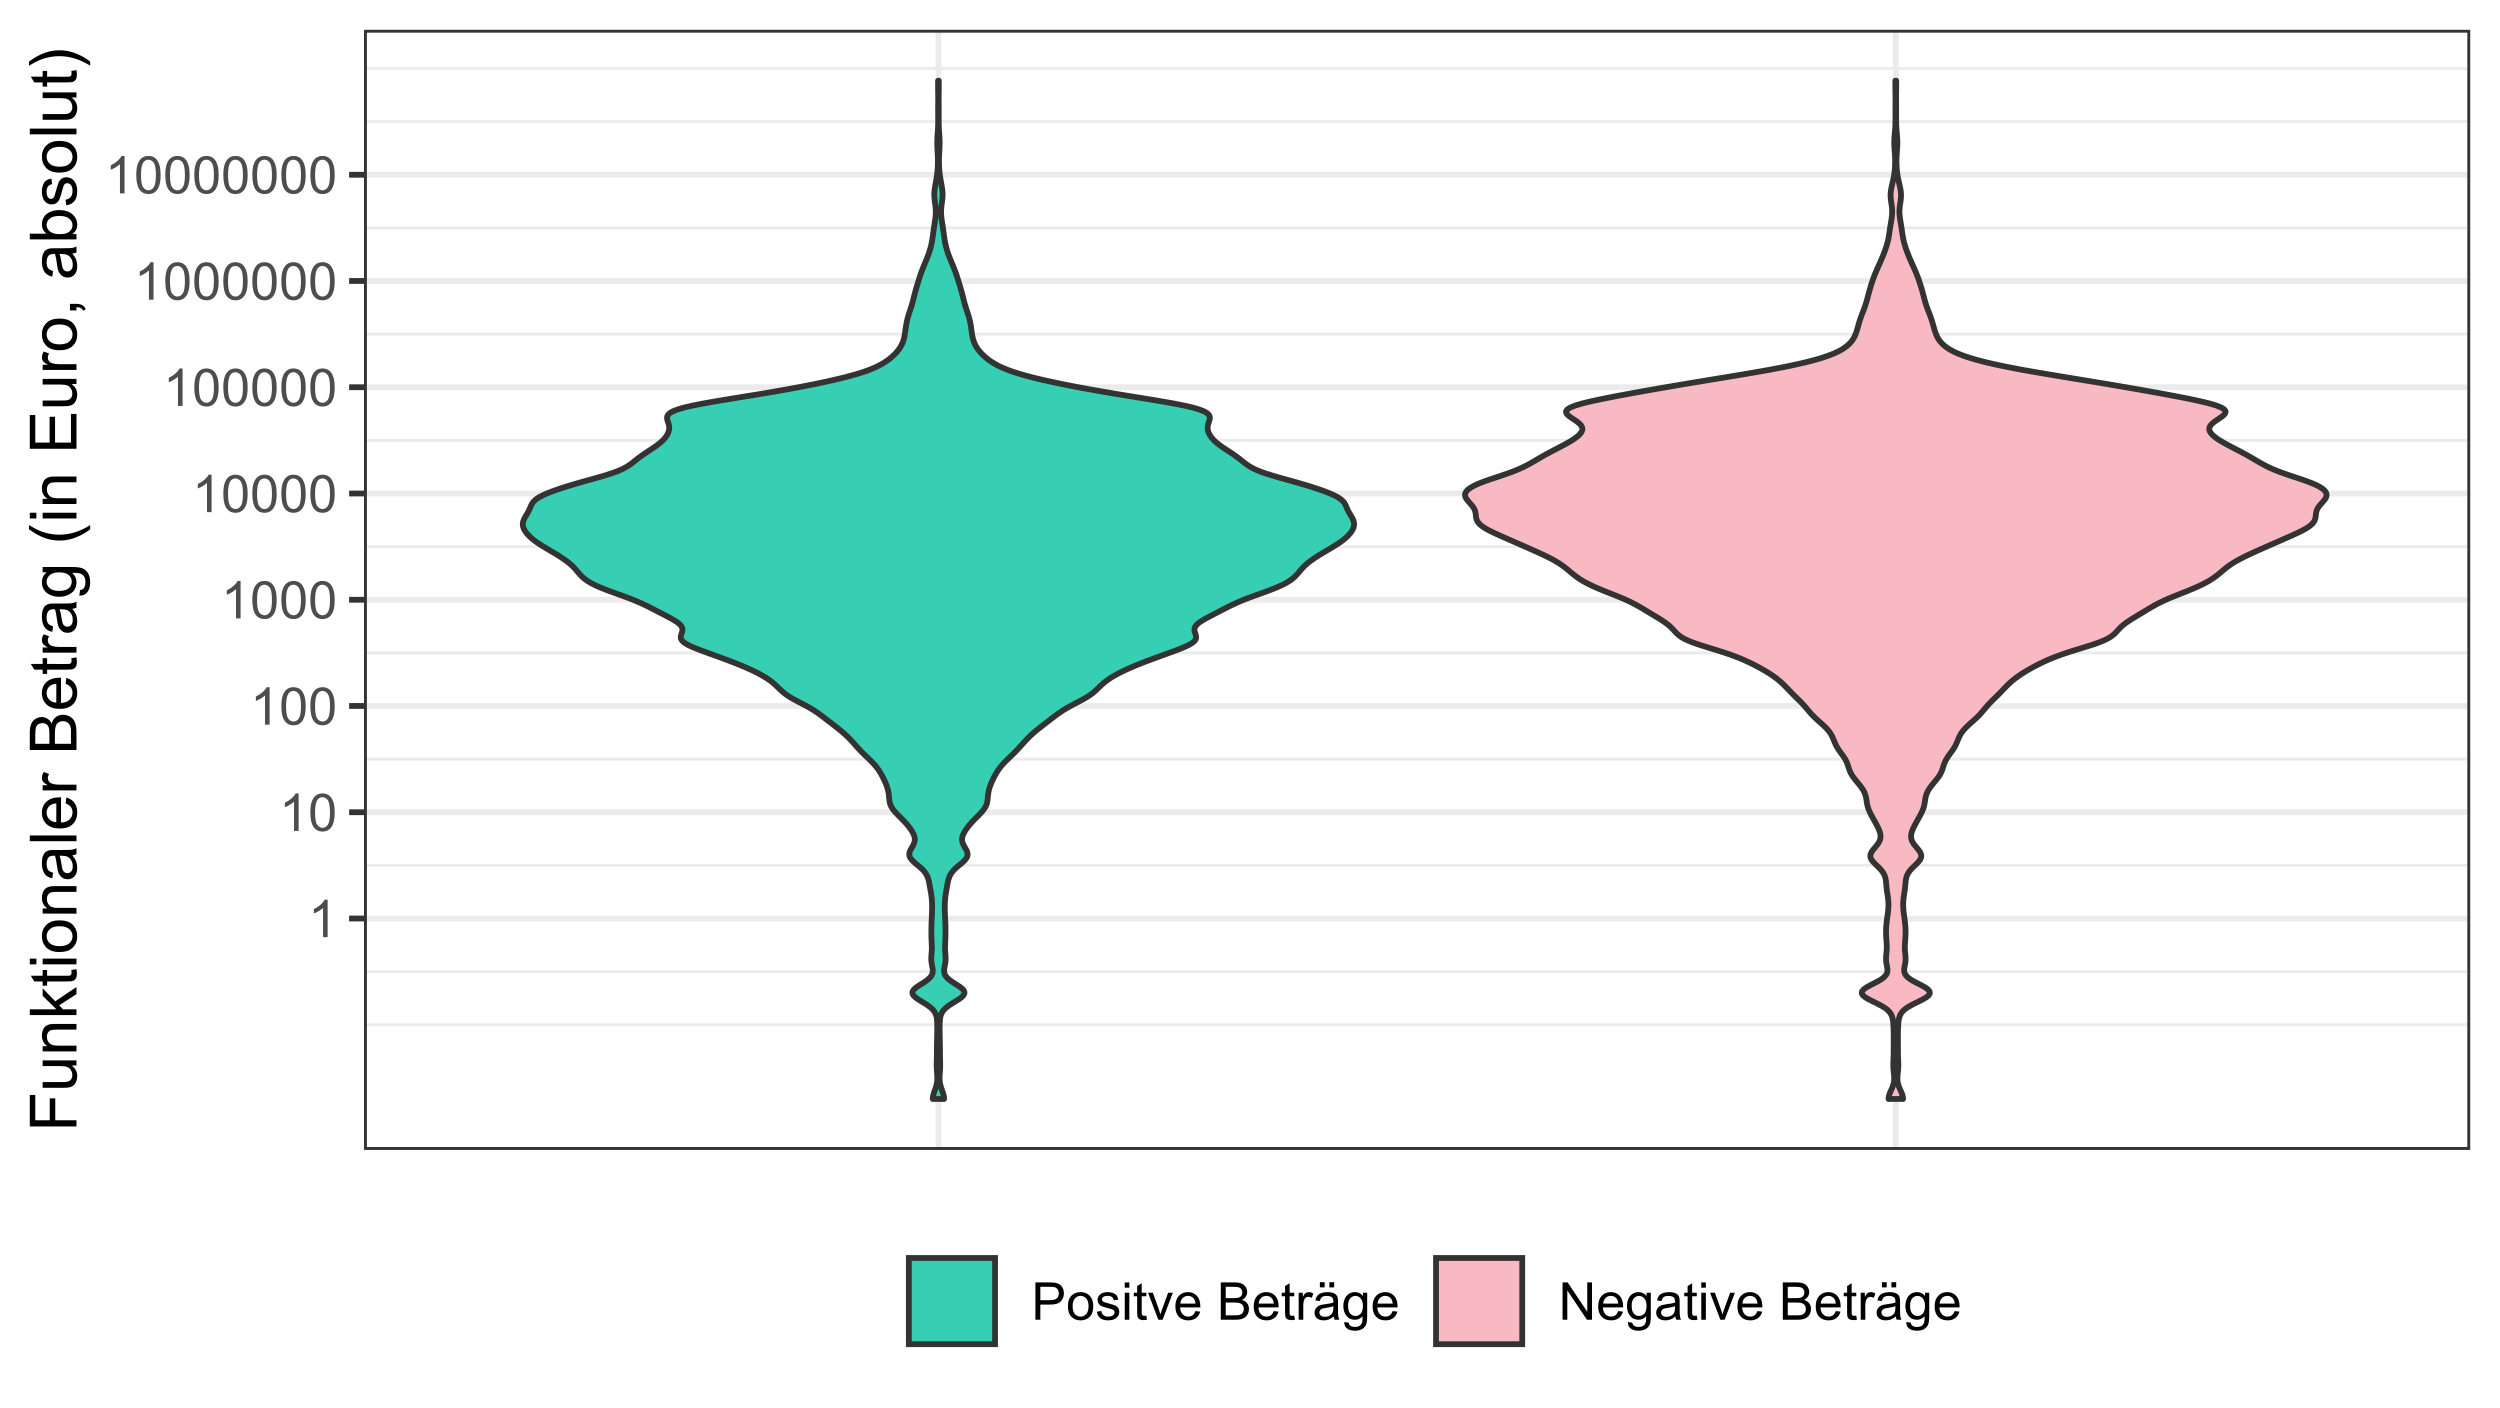 <?xml version="1.0" encoding="UTF-8"?>
<svg xmlns="http://www.w3.org/2000/svg" xmlns:xlink="http://www.w3.org/1999/xlink" width="460pt" height="259pt" viewBox="0 0 460 259" version="1.1">
<defs>
<g>
<symbol overflow="visible" id="glyph0-0">
<path style="stroke:none;" d="M 1.199 0 L 1.199 -6 L 6 -6 L 6 0 Z M 1.352 -0.148 L 5.852 -0.148 L 5.852 -5.852 L 1.352 -5.852 Z M 1.352 -0.148 "/>
</symbol>
<symbol overflow="visible" id="glyph0-1">
<path style="stroke:none;" d="M 3.578 0 L 2.734 0 L 2.734 -5.375 C 2.527 -5.18 2.262 -4.988 1.934 -4.793 C 1.602 -4.598 1.305 -4.453 1.047 -4.359 L 1.047 -5.176 C 1.516 -5.395 1.926 -5.664 2.281 -5.98 C 2.633 -6.293 2.883 -6.598 3.031 -6.898 L 3.578 -6.898 Z M 3.578 0 "/>
</symbol>
<symbol overflow="visible" id="glyph0-2">
<path style="stroke:none;" d="M 0.398 -3.391 C 0.398 -4.199 0.48 -4.852 0.648 -5.352 C 0.812 -5.844 1.062 -6.227 1.395 -6.496 C 1.723 -6.762 2.137 -6.895 2.641 -6.898 C 3.004 -6.895 3.328 -6.82 3.609 -6.676 C 3.887 -6.523 4.113 -6.312 4.297 -6.035 C 4.477 -5.754 4.621 -5.41 4.723 -5.012 C 4.824 -4.605 4.875 -4.066 4.879 -3.391 C 4.875 -2.582 4.793 -1.93 4.629 -1.438 C 4.465 -0.938 4.215 -0.555 3.887 -0.289 C 3.555 -0.016 3.141 0.117 2.641 0.117 C 1.973 0.117 1.453 -0.117 1.078 -0.594 C 0.625 -1.164 0.398 -2.098 0.398 -3.391 Z M 1.266 -3.391 C 1.266 -2.258 1.395 -1.508 1.66 -1.137 C 1.922 -0.762 2.25 -0.574 2.641 -0.578 C 3.023 -0.574 3.348 -0.762 3.613 -1.141 C 3.875 -1.512 4.008 -2.262 4.012 -3.391 C 4.008 -4.52 3.875 -5.27 3.613 -5.645 C 3.348 -6.012 3.02 -6.199 2.629 -6.203 C 2.238 -6.199 1.93 -6.035 1.703 -5.711 C 1.41 -5.289 1.266 -4.516 1.266 -3.391 Z M 1.266 -3.391 "/>
</symbol>
<symbol overflow="visible" id="glyph0-3">
<path style="stroke:none;" d="M 0.742 0 L 0.742 -6.871 L 3.332 -6.871 C 3.785 -6.867 4.133 -6.844 4.379 -6.805 C 4.711 -6.746 4.996 -6.641 5.227 -6.484 C 5.453 -6.324 5.637 -6.102 5.777 -5.82 C 5.914 -5.531 5.98 -5.219 5.984 -4.883 C 5.98 -4.297 5.797 -3.805 5.426 -3.398 C 5.055 -2.992 4.383 -2.789 3.414 -2.793 L 1.648 -2.793 L 1.648 0 Z M 1.648 -3.605 L 3.426 -3.605 C 4.012 -3.602 4.43 -3.711 4.676 -3.934 C 4.922 -4.148 5.043 -4.457 5.047 -4.855 C 5.043 -5.141 4.973 -5.387 4.828 -5.594 C 4.684 -5.797 4.492 -5.934 4.258 -6 C 4.102 -6.039 3.816 -6.059 3.406 -6.062 L 1.648 -6.062 Z M 1.648 -3.605 "/>
</symbol>
<symbol overflow="visible" id="glyph0-4">
<path style="stroke:none;" d="M 0.32 -2.488 C 0.316 -3.406 0.57 -4.09 1.086 -4.539 C 1.512 -4.902 2.035 -5.086 2.652 -5.09 C 3.336 -5.086 3.895 -4.863 4.332 -4.418 C 4.762 -3.969 4.98 -3.348 4.984 -2.559 C 4.98 -1.914 4.883 -1.41 4.695 -1.047 C 4.5 -0.676 4.223 -0.391 3.855 -0.191 C 3.488 0.012 3.086 0.109 2.652 0.113 C 1.953 0.109 1.391 -0.109 0.965 -0.555 C 0.531 -1 0.316 -1.645 0.32 -2.488 Z M 1.188 -2.488 C 1.184 -1.848 1.32 -1.371 1.602 -1.055 C 1.875 -0.738 2.227 -0.578 2.652 -0.582 C 3.07 -0.578 3.418 -0.738 3.699 -1.059 C 3.973 -1.375 4.113 -1.859 4.117 -2.516 C 4.113 -3.129 3.973 -3.598 3.695 -3.914 C 3.414 -4.23 3.066 -4.387 2.652 -4.391 C 2.227 -4.387 1.875 -4.23 1.602 -3.918 C 1.32 -3.602 1.184 -3.125 1.188 -2.488 Z M 1.188 -2.488 "/>
</symbol>
<symbol overflow="visible" id="glyph0-5">
<path style="stroke:none;" d="M 0.297 -1.484 L 1.129 -1.617 C 1.172 -1.281 1.301 -1.023 1.52 -0.848 C 1.73 -0.668 2.031 -0.578 2.418 -0.582 C 2.805 -0.578 3.094 -0.656 3.281 -0.816 C 3.469 -0.973 3.562 -1.16 3.562 -1.375 C 3.562 -1.562 3.477 -1.711 3.312 -1.824 C 3.195 -1.895 2.91 -1.992 2.453 -2.109 C 1.832 -2.266 1.402 -2.398 1.164 -2.516 C 0.922 -2.625 0.742 -2.785 0.621 -2.988 C 0.496 -3.188 0.434 -3.41 0.438 -3.656 C 0.434 -3.875 0.484 -4.078 0.59 -4.27 C 0.688 -4.457 0.824 -4.613 1.004 -4.742 C 1.129 -4.836 1.309 -4.918 1.539 -4.988 C 1.762 -5.051 2.004 -5.086 2.27 -5.09 C 2.656 -5.086 3 -5.031 3.297 -4.922 C 3.59 -4.809 3.809 -4.656 3.953 -4.465 C 4.09 -4.27 4.188 -4.012 4.242 -3.695 L 3.418 -3.582 C 3.375 -3.832 3.266 -4.031 3.09 -4.18 C 2.906 -4.32 2.652 -4.395 2.328 -4.398 C 1.938 -4.395 1.664 -4.328 1.5 -4.203 C 1.332 -4.07 1.246 -3.922 1.25 -3.754 C 1.246 -3.641 1.281 -3.543 1.355 -3.461 C 1.418 -3.367 1.527 -3.293 1.68 -3.234 C 1.762 -3.203 2.008 -3.129 2.422 -3.02 C 3.016 -2.855 3.434 -2.727 3.672 -2.629 C 3.906 -2.523 4.09 -2.375 4.227 -2.184 C 4.359 -1.988 4.43 -1.746 4.43 -1.461 C 4.43 -1.176 4.348 -0.914 4.184 -0.668 C 4.02 -0.418 3.781 -0.223 3.473 -0.09 C 3.16 0.047 2.809 0.109 2.422 0.113 C 1.773 0.109 1.281 -0.02 0.945 -0.289 C 0.602 -0.555 0.387 -0.953 0.297 -1.484 Z M 0.297 -1.484 "/>
</symbol>
<symbol overflow="visible" id="glyph0-6">
<path style="stroke:none;" d="M 0.637 -5.902 L 0.637 -6.871 L 1.48 -6.871 L 1.48 -5.902 Z M 0.637 0 L 0.637 -4.977 L 1.48 -4.977 L 1.48 0 Z M 0.637 0 "/>
</symbol>
<symbol overflow="visible" id="glyph0-7">
<path style="stroke:none;" d="M 2.477 -0.754 L 2.598 -0.008 C 2.355 0.043 2.145 0.062 1.961 0.066 C 1.652 0.062 1.414 0.02 1.246 -0.078 C 1.074 -0.172 0.957 -0.301 0.891 -0.461 C 0.82 -0.617 0.785 -0.949 0.789 -1.457 L 0.789 -4.32 L 0.168 -4.32 L 0.168 -4.977 L 0.789 -4.977 L 0.789 -6.211 L 1.625 -6.719 L 1.625 -4.977 L 2.477 -4.977 L 2.477 -4.32 L 1.625 -4.32 L 1.625 -1.41 C 1.621 -1.168 1.637 -1.012 1.668 -0.945 C 1.695 -0.875 1.746 -0.82 1.816 -0.781 C 1.883 -0.738 1.977 -0.719 2.105 -0.723 C 2.195 -0.719 2.32 -0.73 2.477 -0.754 Z M 2.477 -0.754 "/>
</symbol>
<symbol overflow="visible" id="glyph0-8">
<path style="stroke:none;" d="M 2.016 0 L 0.121 -4.977 L 1.012 -4.977 L 2.082 -1.996 C 2.191 -1.672 2.297 -1.336 2.398 -0.992 C 2.469 -1.25 2.574 -1.566 2.715 -1.941 L 3.82 -4.977 L 4.688 -4.977 L 2.805 0 Z M 2.016 0 "/>
</symbol>
<symbol overflow="visible" id="glyph0-9">
<path style="stroke:none;" d="M 4.039 -1.602 L 4.914 -1.496 C 4.773 -0.98 4.52 -0.586 4.148 -0.309 C 3.773 -0.027 3.297 0.109 2.723 0.113 C 1.992 0.109 1.414 -0.109 0.992 -0.559 C 0.562 -1.004 0.352 -1.633 0.352 -2.445 C 0.352 -3.281 0.566 -3.934 0.996 -4.395 C 1.426 -4.855 1.984 -5.086 2.676 -5.09 C 3.34 -5.086 3.883 -4.859 4.309 -4.41 C 4.727 -3.953 4.938 -3.316 4.941 -2.5 C 4.938 -2.445 4.938 -2.371 4.938 -2.273 L 1.223 -2.273 C 1.25 -1.727 1.406 -1.305 1.688 -1.016 C 1.965 -0.723 2.309 -0.578 2.727 -0.582 C 3.031 -0.578 3.297 -0.66 3.52 -0.824 C 3.734 -0.984 3.906 -1.242 4.039 -1.602 Z M 1.27 -2.969 L 4.051 -2.969 C 4.008 -3.383 3.902 -3.695 3.73 -3.91 C 3.461 -4.23 3.113 -4.395 2.688 -4.398 C 2.297 -4.395 1.969 -4.266 1.707 -4.008 C 1.441 -3.746 1.297 -3.398 1.27 -2.969 Z M 1.27 -2.969 "/>
</symbol>
<symbol overflow="visible" id="glyph0-10">
<path style="stroke:none;" d=""/>
</symbol>
<symbol overflow="visible" id="glyph0-11">
<path style="stroke:none;" d="M 0.703 0 L 0.703 -6.871 L 3.281 -6.871 C 3.805 -6.867 4.223 -6.797 4.543 -6.66 C 4.855 -6.52 5.105 -6.305 5.289 -6.02 C 5.465 -5.727 5.555 -5.426 5.559 -5.113 C 5.555 -4.816 5.477 -4.539 5.32 -4.281 C 5.16 -4.02 4.918 -3.812 4.598 -3.656 C 5.012 -3.531 5.332 -3.32 5.555 -3.031 C 5.777 -2.734 5.887 -2.391 5.891 -1.992 C 5.887 -1.668 5.82 -1.367 5.688 -1.094 C 5.551 -0.816 5.383 -0.602 5.184 -0.453 C 4.98 -0.301 4.73 -0.188 4.43 -0.113 C 4.129 -0.035 3.758 0 3.324 0 Z M 1.613 -3.984 L 3.098 -3.984 C 3.5 -3.984 3.789 -4.008 3.965 -4.062 C 4.195 -4.129 4.371 -4.246 4.488 -4.406 C 4.605 -4.562 4.664 -4.762 4.664 -5.008 C 4.664 -5.23 4.609 -5.43 4.5 -5.605 C 4.391 -5.777 4.234 -5.898 4.031 -5.965 C 3.828 -6.027 3.477 -6.059 2.984 -6.062 L 1.613 -6.062 Z M 1.613 -0.812 L 3.324 -0.812 C 3.613 -0.809 3.82 -0.82 3.941 -0.844 C 4.148 -0.879 4.324 -0.941 4.469 -1.031 C 4.605 -1.117 4.719 -1.242 4.812 -1.414 C 4.898 -1.578 4.945 -1.773 4.949 -1.992 C 4.945 -2.246 4.879 -2.469 4.75 -2.66 C 4.617 -2.848 4.438 -2.98 4.207 -3.059 C 3.973 -3.133 3.637 -3.168 3.203 -3.172 L 1.613 -3.172 Z M 1.613 -0.812 "/>
</symbol>
<symbol overflow="visible" id="glyph0-12">
<path style="stroke:none;" d="M 0.625 0 L 0.625 -4.977 L 1.383 -4.977 L 1.383 -4.223 C 1.574 -4.574 1.75 -4.809 1.918 -4.922 C 2.078 -5.031 2.262 -5.086 2.461 -5.09 C 2.742 -5.086 3.031 -4.996 3.328 -4.82 L 3.039 -4.035 C 2.828 -4.156 2.621 -4.219 2.418 -4.219 C 2.23 -4.219 2.066 -4.16 1.922 -4.051 C 1.773 -3.938 1.668 -3.785 1.609 -3.59 C 1.512 -3.289 1.465 -2.961 1.469 -2.605 L 1.469 0 Z M 0.625 0 "/>
</symbol>
<symbol overflow="visible" id="glyph0-13">
<path style="stroke:none;" d="M 3.883 -0.613 C 3.566 -0.344 3.266 -0.156 2.98 -0.051 C 2.688 0.059 2.375 0.109 2.047 0.113 C 1.496 0.109 1.078 -0.02 0.785 -0.285 C 0.492 -0.551 0.344 -0.895 0.348 -1.312 C 0.344 -1.555 0.398 -1.777 0.512 -1.98 C 0.621 -2.18 0.77 -2.34 0.949 -2.465 C 1.129 -2.586 1.328 -2.68 1.555 -2.742 C 1.719 -2.785 1.969 -2.824 2.305 -2.867 C 2.984 -2.945 3.488 -3.043 3.812 -3.16 C 3.812 -3.27 3.812 -3.344 3.816 -3.379 C 3.812 -3.719 3.734 -3.961 3.578 -4.105 C 3.359 -4.293 3.039 -4.387 2.617 -4.391 C 2.215 -4.387 1.922 -4.32 1.734 -4.184 C 1.547 -4.043 1.406 -3.797 1.316 -3.445 L 0.492 -3.559 C 0.566 -3.906 0.688 -4.191 0.863 -4.41 C 1.031 -4.625 1.281 -4.793 1.605 -4.914 C 1.93 -5.027 2.305 -5.086 2.738 -5.09 C 3.16 -5.086 3.508 -5.035 3.773 -4.938 C 4.039 -4.836 4.234 -4.711 4.359 -4.562 C 4.484 -4.41 4.57 -4.219 4.621 -3.988 C 4.648 -3.844 4.664 -3.586 4.664 -3.211 L 4.664 -2.086 C 4.664 -1.301 4.68 -0.805 4.719 -0.598 C 4.75 -0.387 4.82 -0.188 4.93 0 L 4.051 0 C 3.957 -0.172 3.902 -0.375 3.883 -0.613 Z M 3.812 -2.5 C 3.504 -2.371 3.043 -2.266 2.434 -2.18 C 2.082 -2.129 1.836 -2.07 1.695 -2.012 C 1.547 -1.945 1.438 -1.855 1.363 -1.734 C 1.281 -1.613 1.242 -1.48 1.246 -1.336 C 1.242 -1.109 1.328 -0.922 1.5 -0.773 C 1.672 -0.621 1.922 -0.543 2.25 -0.547 C 2.574 -0.543 2.863 -0.617 3.117 -0.762 C 3.367 -0.902 3.551 -1.094 3.676 -1.344 C 3.762 -1.531 3.809 -1.812 3.812 -2.188 Z M 1.328 -5.953 L 1.328 -6.914 L 2.207 -6.914 L 2.207 -5.953 Z M 3.074 -5.953 L 3.074 -6.914 L 3.957 -6.914 L 3.957 -5.953 Z M 3.074 -5.953 "/>
</symbol>
<symbol overflow="visible" id="glyph0-14">
<path style="stroke:none;" d="M 0.477 0.414 L 1.297 0.535 C 1.328 0.785 1.426 0.969 1.586 1.086 C 1.793 1.238 2.078 1.316 2.441 1.32 C 2.828 1.316 3.129 1.238 3.344 1.086 C 3.555 0.926 3.699 0.707 3.777 0.43 C 3.82 0.254 3.84 -0.102 3.84 -0.652 C 3.465 -0.215 3.008 0 2.461 0 C 1.773 0 1.242 -0.246 0.871 -0.738 C 0.492 -1.23 0.305 -1.82 0.309 -2.516 C 0.305 -2.988 0.391 -3.43 0.566 -3.832 C 0.734 -4.23 0.984 -4.539 1.312 -4.762 C 1.641 -4.977 2.023 -5.086 2.465 -5.09 C 3.051 -5.086 3.535 -4.848 3.918 -4.379 L 3.918 -4.977 L 4.695 -4.977 L 4.695 -0.676 C 4.691 0.102 4.613 0.648 4.457 0.973 C 4.297 1.293 4.047 1.547 3.707 1.738 C 3.363 1.922 2.941 2.016 2.445 2.02 C 1.848 2.016 1.371 1.883 1.008 1.617 C 0.641 1.352 0.461 0.949 0.477 0.414 Z M 1.176 -2.578 C 1.172 -1.922 1.301 -1.445 1.562 -1.148 C 1.82 -0.848 2.145 -0.695 2.539 -0.699 C 2.922 -0.695 3.25 -0.844 3.516 -1.145 C 3.777 -1.441 3.906 -1.91 3.91 -2.551 C 3.906 -3.156 3.773 -3.617 3.504 -3.926 C 3.23 -4.234 2.902 -4.387 2.527 -4.391 C 2.148 -4.387 1.832 -4.234 1.57 -3.934 C 1.305 -3.625 1.172 -3.176 1.176 -2.578 Z M 1.176 -2.578 "/>
</symbol>
<symbol overflow="visible" id="glyph0-15">
<path style="stroke:none;" d="M 0.73 0 L 0.73 -6.871 L 1.664 -6.871 L 5.273 -1.477 L 5.273 -6.871 L 6.145 -6.871 L 6.145 0 L 5.211 0 L 1.602 -5.398 L 1.602 0 Z M 0.73 0 "/>
</symbol>
<symbol overflow="visible" id="glyph0-16">
<path style="stroke:none;" d="M 3.883 -0.613 C 3.566 -0.344 3.266 -0.156 2.98 -0.051 C 2.688 0.059 2.375 0.109 2.047 0.113 C 1.496 0.109 1.078 -0.02 0.785 -0.285 C 0.492 -0.551 0.344 -0.895 0.348 -1.312 C 0.344 -1.555 0.398 -1.777 0.512 -1.98 C 0.621 -2.18 0.77 -2.34 0.949 -2.465 C 1.129 -2.586 1.328 -2.68 1.555 -2.742 C 1.719 -2.785 1.969 -2.824 2.305 -2.867 C 2.984 -2.945 3.488 -3.043 3.812 -3.16 C 3.812 -3.27 3.812 -3.344 3.816 -3.379 C 3.812 -3.719 3.734 -3.961 3.578 -4.105 C 3.359 -4.293 3.039 -4.387 2.617 -4.391 C 2.215 -4.387 1.922 -4.32 1.734 -4.184 C 1.547 -4.043 1.406 -3.797 1.316 -3.445 L 0.492 -3.559 C 0.566 -3.906 0.688 -4.191 0.863 -4.41 C 1.031 -4.625 1.281 -4.793 1.605 -4.914 C 1.93 -5.027 2.305 -5.086 2.738 -5.09 C 3.16 -5.086 3.508 -5.035 3.773 -4.938 C 4.039 -4.836 4.234 -4.711 4.359 -4.562 C 4.484 -4.41 4.57 -4.219 4.621 -3.988 C 4.648 -3.844 4.664 -3.586 4.664 -3.211 L 4.664 -2.086 C 4.664 -1.301 4.68 -0.805 4.719 -0.598 C 4.75 -0.387 4.82 -0.188 4.93 0 L 4.051 0 C 3.957 -0.172 3.902 -0.375 3.883 -0.613 Z M 3.812 -2.5 C 3.504 -2.371 3.043 -2.266 2.434 -2.18 C 2.082 -2.129 1.836 -2.07 1.695 -2.012 C 1.547 -1.945 1.438 -1.855 1.363 -1.734 C 1.281 -1.613 1.242 -1.48 1.246 -1.336 C 1.242 -1.109 1.328 -0.922 1.5 -0.773 C 1.672 -0.621 1.922 -0.543 2.25 -0.547 C 2.574 -0.543 2.863 -0.617 3.117 -0.762 C 3.367 -0.902 3.551 -1.094 3.676 -1.344 C 3.762 -1.531 3.809 -1.812 3.812 -2.188 Z M 3.812 -2.5 "/>
</symbol>
<symbol overflow="visible" id="glyph1-0">
<path style="stroke:none;" d="M 0 -1.5 L -7.5 -1.5 L -7.5 -7.5 L 0 -7.5 Z M -0.188 -1.688 L -0.188 -7.312 L -7.312 -7.312 L -7.312 -1.688 Z M -0.188 -1.688 "/>
</symbol>
<symbol overflow="visible" id="glyph1-1">
<path style="stroke:none;" d="M 0 -0.984 L -8.59 -0.984 L -8.59 -6.781 L -7.578 -6.781 L -7.578 -2.121 L -4.914 -2.121 L -4.914 -6.152 L -3.902 -6.152 L -3.902 -2.121 L 0 -2.121 Z M 0 -0.984 "/>
</symbol>
<symbol overflow="visible" id="glyph1-2">
<path style="stroke:none;" d="M 0 -4.867 L -0.914 -4.867 C -0.211 -4.379 0.141 -3.723 0.141 -2.895 C 0.141 -2.527 0.07 -2.184 -0.07 -1.867 C -0.211 -1.547 -0.387 -1.309 -0.598 -1.156 C -0.809 -1 -1.07 -0.895 -1.383 -0.832 C -1.59 -0.789 -1.918 -0.766 -2.367 -0.77 L -6.223 -0.77 L -6.223 -1.824 L -2.773 -1.824 C -2.219 -1.82 -1.848 -1.844 -1.656 -1.887 C -1.379 -1.949 -1.16 -2.09 -1.004 -2.309 C -0.84 -2.523 -0.762 -2.789 -0.766 -3.105 C -0.762 -3.418 -0.844 -3.715 -1.008 -3.996 C -1.172 -4.273 -1.391 -4.469 -1.672 -4.586 C -1.945 -4.699 -2.352 -4.758 -2.887 -4.758 L -6.223 -4.758 L -6.223 -5.812 L 0 -5.812 Z M 0 -4.867 "/>
</symbol>
<symbol overflow="visible" id="glyph1-3">
<path style="stroke:none;" d="M 0 -0.789 L -6.223 -0.793 L -6.223 -1.742 L -5.336 -1.742 C -6.02 -2.195 -6.363 -2.855 -6.363 -3.723 C -6.363 -4.09 -6.293 -4.434 -6.16 -4.754 C -6.023 -5.066 -5.848 -5.305 -5.633 -5.461 C -5.41 -5.617 -5.152 -5.727 -4.852 -5.789 C -4.656 -5.828 -4.312 -5.848 -3.824 -5.848 L 0 -5.848 L 0 -4.793 L -3.785 -4.793 C -4.215 -4.793 -4.535 -4.75 -4.75 -4.668 C -4.961 -4.586 -5.129 -4.441 -5.258 -4.234 C -5.383 -4.023 -5.449 -3.777 -5.449 -3.5 C -5.449 -3.047 -5.305 -2.66 -5.02 -2.336 C -4.734 -2.008 -4.195 -1.844 -3.398 -1.848 L 0 -1.844 Z M 0 -0.789 "/>
</symbol>
<symbol overflow="visible" id="glyph1-4">
<path style="stroke:none;" d="M 0 -0.797 L -8.59 -0.797 L -8.59 -1.852 L -3.691 -1.852 L -6.223 -4.348 L -6.223 -5.711 L -3.914 -3.336 L 0 -5.953 L 0 -4.652 L -3.18 -2.594 L -2.469 -1.852 L 0 -1.852 Z M 0 -0.797 "/>
</symbol>
<symbol overflow="visible" id="glyph1-5">
<path style="stroke:none;" d="M -0.941 -3.094 L -0.012 -3.246 C 0.051 -2.949 0.082 -2.684 0.082 -2.449 C 0.082 -2.066 0.023 -1.77 -0.098 -1.559 C -0.219 -1.348 -0.379 -1.199 -0.574 -1.113 C -0.77 -1.027 -1.184 -0.984 -1.82 -0.984 L -5.402 -0.984 L -5.402 -0.211 L -6.223 -0.211 L -6.223 -0.984 L -7.766 -0.984 L -8.398 -2.035 L -6.223 -2.035 L -6.223 -3.094 L -5.402 -3.094 L -5.402 -2.035 L -1.762 -2.031 C -1.461 -2.027 -1.27 -2.047 -1.184 -2.086 C -1.098 -2.125 -1.027 -2.184 -0.977 -2.27 C -0.926 -2.352 -0.902 -2.473 -0.902 -2.633 C -0.902 -2.742 -0.914 -2.898 -0.941 -3.094 Z M -0.941 -3.094 "/>
</symbol>
<symbol overflow="visible" id="glyph1-6">
<path style="stroke:none;" d="M -7.375 -0.797 L -8.59 -0.797 L -8.59 -1.852 L -7.375 -1.852 Z M 0 -0.797 L -6.223 -0.797 L -6.223 -1.852 L 0 -1.852 Z M 0 -0.797 "/>
</symbol>
<symbol overflow="visible" id="glyph1-7">
<path style="stroke:none;" d="M -3.109 -0.398 C -4.262 -0.398 -5.117 -0.719 -5.672 -1.359 C -6.133 -1.895 -6.363 -2.547 -6.363 -3.316 C -6.363 -4.172 -6.082 -4.871 -5.52 -5.414 C -4.957 -5.953 -4.184 -6.223 -3.199 -6.227 C -2.395 -6.223 -1.762 -6.102 -1.309 -5.867 C -0.848 -5.625 -0.492 -5.277 -0.238 -4.82 C 0.016 -4.359 0.141 -3.859 0.141 -3.316 C 0.141 -2.441 -0.137 -1.734 -0.695 -1.203 C -1.254 -0.664 -2.059 -0.398 -3.109 -0.398 Z M -3.109 -1.484 C -2.309 -1.48 -1.711 -1.656 -1.32 -2.004 C -0.922 -2.348 -0.727 -2.785 -0.727 -3.316 C -0.727 -3.84 -0.926 -4.273 -1.324 -4.621 C -1.723 -4.969 -2.328 -5.145 -3.145 -5.145 C -3.914 -5.145 -4.496 -4.969 -4.895 -4.617 C -5.289 -4.266 -5.488 -3.832 -5.492 -3.316 C -5.488 -2.789 -5.293 -2.352 -4.898 -2.004 C -4.5 -1.656 -3.902 -1.48 -3.109 -1.484 Z M -3.109 -1.484 "/>
</symbol>
<symbol overflow="visible" id="glyph1-8">
<path style="stroke:none;" d="M -0.766 -4.852 C -0.434 -4.461 -0.199 -4.082 -0.062 -3.723 C 0.074 -3.355 0.141 -2.969 0.141 -2.562 C 0.141 -1.875 -0.023 -1.352 -0.359 -0.984 C -0.688 -0.617 -1.117 -0.434 -1.641 -0.434 C -1.945 -0.434 -2.223 -0.5 -2.473 -0.641 C -2.723 -0.777 -2.926 -0.961 -3.082 -1.188 C -3.234 -1.41 -3.348 -1.664 -3.43 -1.945 C -3.477 -2.152 -3.531 -2.465 -3.586 -2.883 C -3.688 -3.734 -3.809 -4.359 -3.949 -4.766 C -4.09 -4.766 -4.18 -4.77 -4.227 -4.77 C -4.648 -4.77 -4.953 -4.668 -5.133 -4.469 C -5.371 -4.199 -5.488 -3.801 -5.492 -3.27 C -5.488 -2.773 -5.402 -2.406 -5.23 -2.172 C -5.055 -1.934 -4.746 -1.758 -4.305 -1.648 L -4.445 -0.617 C -4.887 -0.707 -5.242 -0.863 -5.516 -1.078 C -5.781 -1.293 -5.992 -1.602 -6.141 -2.012 C -6.289 -2.414 -6.363 -2.887 -6.363 -3.422 C -6.363 -3.953 -6.301 -4.383 -6.176 -4.715 C -6.051 -5.047 -5.891 -5.293 -5.703 -5.449 C -5.512 -5.605 -5.273 -5.715 -4.984 -5.777 C -4.805 -5.809 -4.48 -5.824 -4.016 -5.828 L -2.605 -5.828 C -1.625 -5.824 -1.004 -5.848 -0.746 -5.895 C -0.48 -5.941 -0.234 -6.031 0 -6.164 L 0 -5.062 C -0.219 -4.953 -0.473 -4.883 -0.766 -4.852 Z M -3.121 -4.766 C -2.961 -4.375 -2.828 -3.801 -2.727 -3.039 C -2.66 -2.605 -2.59 -2.301 -2.516 -2.121 C -2.434 -1.941 -2.32 -1.801 -2.172 -1.703 C -2.02 -1.605 -1.852 -1.559 -1.672 -1.559 C -1.387 -1.559 -1.152 -1.664 -0.965 -1.875 C -0.773 -2.086 -0.68 -2.398 -0.684 -2.812 C -0.68 -3.219 -0.77 -3.578 -0.949 -3.895 C -1.129 -4.211 -1.371 -4.445 -1.68 -4.594 C -1.918 -4.707 -2.27 -4.762 -2.734 -4.766 Z M -3.121 -4.766 "/>
</symbol>
<symbol overflow="visible" id="glyph1-9">
<path style="stroke:none;" d="M 0 -0.766 L -8.59 -0.77 L -8.59 -1.824 L 0 -1.82 Z M 0 -0.766 "/>
</symbol>
<symbol overflow="visible" id="glyph1-10">
<path style="stroke:none;" d="M -2.004 -5.051 L -1.867 -6.141 C -1.23 -5.969 -0.738 -5.648 -0.387 -5.184 C -0.035 -4.719 0.141 -4.125 0.141 -3.406 C 0.141 -2.492 -0.137 -1.77 -0.699 -1.238 C -1.254 -0.703 -2.043 -0.438 -3.059 -0.441 C -4.105 -0.438 -4.918 -0.707 -5.496 -1.25 C -6.074 -1.785 -6.363 -2.484 -6.363 -3.348 C -6.363 -4.176 -6.078 -4.855 -5.512 -5.383 C -4.945 -5.91 -4.148 -6.176 -3.121 -6.176 C -3.055 -6.176 -2.961 -6.172 -2.84 -6.172 L -2.844 -1.531 C -2.156 -1.566 -1.633 -1.762 -1.27 -2.109 C -0.906 -2.457 -0.727 -2.891 -0.727 -3.41 C -0.727 -3.797 -0.828 -4.125 -1.031 -4.402 C -1.234 -4.672 -1.559 -4.891 -2.004 -5.051 Z M -3.711 -1.59 L -3.707 -5.062 C -4.227 -5.016 -4.621 -4.883 -4.887 -4.664 C -5.293 -4.328 -5.496 -3.891 -5.496 -3.359 C -5.496 -2.871 -5.332 -2.465 -5.008 -2.137 C -4.684 -1.805 -4.25 -1.621 -3.711 -1.59 Z M -3.711 -1.59 "/>
</symbol>
<symbol overflow="visible" id="glyph1-11">
<path style="stroke:none;" d="M 0 -0.781 L -6.223 -0.781 L -6.223 -1.73 L -5.281 -1.73 C -5.719 -1.969 -6.012 -2.191 -6.152 -2.398 C -6.293 -2.602 -6.363 -2.828 -6.363 -3.078 C -6.363 -3.43 -6.25 -3.793 -6.023 -4.16 L -5.047 -3.797 C -5.195 -3.539 -5.273 -3.281 -5.273 -3.023 C -5.273 -2.793 -5.203 -2.586 -5.066 -2.402 C -4.926 -2.219 -4.734 -2.086 -4.488 -2.012 C -4.113 -1.891 -3.703 -1.832 -3.258 -1.836 L 0 -1.836 Z M 0 -0.781 "/>
</symbol>
<symbol overflow="visible" id="glyph1-12">
<path style="stroke:none;" d=""/>
</symbol>
<symbol overflow="visible" id="glyph1-13">
<path style="stroke:none;" d="M 0 -0.879 L -8.59 -0.879 L -8.59 -4.102 C -8.59 -4.758 -8.5 -5.281 -8.328 -5.68 C -8.152 -6.074 -7.887 -6.387 -7.527 -6.613 C -7.164 -6.836 -6.785 -6.949 -6.391 -6.949 C -6.023 -6.949 -5.68 -6.848 -5.355 -6.648 C -5.027 -6.449 -4.766 -6.148 -4.57 -5.75 C -4.418 -6.266 -4.156 -6.664 -3.789 -6.945 C -3.418 -7.223 -2.984 -7.363 -2.488 -7.367 C -2.086 -7.363 -1.711 -7.277 -1.367 -7.109 C -1.016 -6.938 -0.75 -6.73 -0.566 -6.48 C -0.375 -6.23 -0.234 -5.914 -0.141 -5.539 C -0.047 -5.16 0 -4.699 0 -4.156 Z M -4.98 -2.016 L -4.98 -3.875 C -4.98 -4.375 -5.012 -4.738 -5.078 -4.957 C -5.164 -5.246 -5.309 -5.461 -5.508 -5.609 C -5.703 -5.75 -5.953 -5.824 -6.258 -5.828 C -6.543 -5.824 -6.793 -5.758 -7.012 -5.625 C -7.227 -5.488 -7.375 -5.293 -7.457 -5.039 C -7.535 -4.785 -7.574 -4.348 -7.578 -3.734 L -7.578 -2.016 Z M -1.012 -2.016 L -1.012 -4.156 C -1.008 -4.516 -1.023 -4.773 -1.055 -4.93 C -1.102 -5.188 -1.18 -5.406 -1.289 -5.582 C -1.398 -5.758 -1.555 -5.902 -1.766 -6.016 C -1.969 -6.129 -2.211 -6.188 -2.488 -6.188 C -2.805 -6.188 -3.082 -6.105 -3.324 -5.941 C -3.559 -5.777 -3.727 -5.547 -3.82 -5.258 C -3.914 -4.961 -3.961 -4.543 -3.965 -4 L -3.969 -2.016 Z M -1.012 -2.016 "/>
</symbol>
<symbol overflow="visible" id="glyph1-14">
<path style="stroke:none;" d="M 0.516 -0.598 L 0.668 -1.625 C 0.98 -1.664 1.211 -1.785 1.359 -1.98 C 1.555 -2.242 1.652 -2.598 1.652 -3.055 C 1.652 -3.539 1.555 -3.918 1.359 -4.184 C 1.164 -4.449 0.891 -4.629 0.539 -4.723 C 0.324 -4.777 -0.125 -4.801 -0.812 -4.797 C -0.27 -4.336 0 -3.762 0 -3.078 C 0 -2.219 -0.309 -1.559 -0.926 -1.09 C -1.543 -0.621 -2.281 -0.387 -3.148 -0.387 C -3.738 -0.387 -4.285 -0.492 -4.789 -0.707 C -5.289 -0.922 -5.68 -1.234 -5.953 -1.645 C -6.227 -2.051 -6.363 -2.531 -6.363 -3.082 C -6.363 -3.816 -6.066 -4.422 -5.473 -4.898 L -6.223 -4.898 L -6.223 -5.871 L -0.844 -5.871 C 0.125 -5.871 0.809 -5.77 1.215 -5.574 C 1.617 -5.375 1.938 -5.062 2.176 -4.637 C 2.406 -4.207 2.523 -3.684 2.523 -3.059 C 2.52 -2.316 2.352 -1.715 2.023 -1.258 C 1.688 -0.801 1.188 -0.582 0.516 -0.598 Z M -3.223 -1.473 C -2.406 -1.469 -1.809 -1.633 -1.434 -1.957 C -1.055 -2.281 -0.867 -2.688 -0.871 -3.176 C -0.867 -3.66 -1.055 -4.066 -1.43 -4.395 C -1.805 -4.723 -2.391 -4.887 -3.188 -4.887 C -3.945 -4.887 -4.52 -4.715 -4.91 -4.379 C -5.297 -4.039 -5.488 -3.633 -5.492 -3.16 C -5.488 -2.688 -5.297 -2.289 -4.918 -1.965 C -4.535 -1.633 -3.973 -1.469 -3.223 -1.473 Z M -3.223 -1.473 "/>
</symbol>
<symbol overflow="visible" id="glyph1-15">
<path style="stroke:none;" d="M 2.523 -2.805 C 1.789 -2.223 0.934 -1.73 -0.051 -1.328 C -1.035 -0.926 -2.055 -0.727 -3.109 -0.727 C -4.039 -0.727 -4.93 -0.875 -5.781 -1.18 C -6.77 -1.527 -7.754 -2.07 -8.734 -2.809 L -8.734 -3.562 C -7.918 -3.09 -7.34 -2.777 -6.996 -2.625 C -6.457 -2.387 -5.895 -2.199 -5.309 -2.062 C -4.574 -1.895 -3.84 -1.809 -3.105 -1.812 C -1.223 -1.809 0.652 -2.395 2.523 -3.562 Z M 2.523 -2.805 "/>
</symbol>
<symbol overflow="visible" id="glyph1-16">
<path style="stroke:none;" d="M 0 -0.949 L -8.59 -0.949 L -8.59 -7.16 L -7.578 -7.16 L -7.578 -2.086 L -4.945 -2.086 L -4.945 -6.836 L -3.938 -6.836 L -3.938 -2.086 L -1.012 -2.086 L -1.012 -7.359 L 0 -7.359 Z M 0 -0.949 "/>
</symbol>
<symbol overflow="visible" id="glyph1-17">
<path style="stroke:none;" d="M 0 -1.066 L -1.203 -1.066 L -1.199 -2.266 L 0 -2.266 C 0.441 -2.262 0.797 -2.184 1.07 -2.031 C 1.34 -1.871 1.551 -1.625 1.699 -1.289 L 1.25 -0.996 C 1.148 -1.215 1.004 -1.379 0.816 -1.488 C 0.625 -1.594 0.355 -1.652 0 -1.664 Z M 0 -1.066 "/>
</symbol>
<symbol overflow="visible" id="glyph1-18">
<path style="stroke:none;" d="M 0 -1.766 L 0 -0.785 L -8.59 -0.785 L -8.59 -1.84 L -5.523 -1.84 C -6.082 -2.285 -6.363 -2.852 -6.363 -3.547 C -6.363 -3.922 -6.285 -4.285 -6.129 -4.629 C -5.973 -4.973 -5.754 -5.254 -5.48 -5.473 C -5.199 -5.691 -4.863 -5.863 -4.469 -5.992 C -4.074 -6.113 -3.652 -6.176 -3.203 -6.18 C -2.137 -6.176 -1.312 -5.914 -0.73 -5.391 C -0.148 -4.863 0.141 -4.23 0.141 -3.492 C 0.141 -2.758 -0.164 -2.18 -0.777 -1.766 Z M -3.156 -1.754 C -2.41 -1.75 -1.871 -1.852 -1.539 -2.055 C -0.996 -2.387 -0.727 -2.836 -0.727 -3.406 C -0.727 -3.859 -0.926 -4.258 -1.324 -4.598 C -1.723 -4.93 -2.32 -5.098 -3.117 -5.102 C -3.93 -5.098 -4.527 -4.938 -4.914 -4.617 C -5.301 -4.297 -5.496 -3.906 -5.496 -3.453 C -5.496 -2.988 -5.293 -2.59 -4.895 -2.258 C -4.492 -1.918 -3.914 -1.75 -3.156 -1.754 Z M -3.156 -1.754 "/>
</symbol>
<symbol overflow="visible" id="glyph1-19">
<path style="stroke:none;" d="M -1.859 -0.371 L -2.023 -1.414 C -1.602 -1.469 -1.281 -1.633 -1.059 -1.902 C -0.836 -2.168 -0.727 -2.543 -0.727 -3.023 C -0.727 -3.508 -0.824 -3.867 -1.02 -4.102 C -1.215 -4.336 -1.445 -4.453 -1.715 -4.453 C -1.953 -4.453 -2.141 -4.348 -2.277 -4.141 C -2.367 -3.996 -2.488 -3.637 -2.637 -3.062 C -2.832 -2.289 -3 -1.754 -3.145 -1.457 C -3.285 -1.156 -3.48 -0.93 -3.734 -0.777 C -3.984 -0.621 -4.266 -0.543 -4.57 -0.547 C -4.844 -0.543 -5.098 -0.605 -5.34 -0.734 C -5.574 -0.859 -5.773 -1.035 -5.93 -1.254 C -6.047 -1.418 -6.148 -1.641 -6.234 -1.926 C -6.32 -2.207 -6.363 -2.512 -6.363 -2.836 C -6.363 -3.324 -6.293 -3.75 -6.152 -4.121 C -6.012 -4.488 -5.82 -4.762 -5.578 -4.938 C -5.336 -5.113 -5.016 -5.234 -4.617 -5.305 L -4.477 -4.273 C -4.797 -4.223 -5.047 -4.086 -5.227 -3.863 C -5.406 -3.637 -5.496 -3.32 -5.496 -2.914 C -5.496 -2.426 -5.414 -2.082 -5.254 -1.875 C -5.094 -1.668 -4.906 -1.562 -4.695 -1.566 C -4.555 -1.562 -4.434 -1.605 -4.324 -1.695 C -4.211 -1.777 -4.117 -1.914 -4.043 -2.098 C -4.004 -2.203 -3.914 -2.512 -3.773 -3.031 C -3.57 -3.773 -3.406 -4.293 -3.281 -4.59 C -3.156 -4.879 -2.973 -5.113 -2.73 -5.285 C -2.488 -5.453 -2.188 -5.535 -1.828 -5.539 C -1.477 -5.535 -1.145 -5.434 -0.832 -5.23 C -0.52 -5.023 -0.277 -4.727 -0.113 -4.34 C 0.059 -3.953 0.141 -3.516 0.141 -3.031 C 0.141 -2.219 -0.027 -1.602 -0.363 -1.18 C -0.699 -0.754 -1.195 -0.484 -1.859 -0.371 Z M -1.859 -0.371 "/>
</symbol>
<symbol overflow="visible" id="glyph1-20">
<path style="stroke:none;" d="M 2.523 -1.48 L 2.523 -0.727 C 0.652 -1.891 -1.223 -2.473 -3.105 -2.477 C -3.84 -2.477 -4.566 -2.395 -5.289 -2.227 C -5.875 -2.094 -6.438 -1.906 -6.977 -1.672 C -7.328 -1.516 -7.914 -1.203 -8.734 -0.727 L -8.734 -1.484 C -7.754 -2.215 -6.77 -2.758 -5.781 -3.113 C -4.93 -3.41 -4.039 -3.562 -3.109 -3.562 C -2.051 -3.562 -1.031 -3.359 -0.051 -2.957 C 0.934 -2.551 1.789 -2.059 2.523 -1.48 Z M 2.523 -1.48 "/>
</symbol>
</g>
<clipPath id="clip1">
  <path d="M 66.977 5.48 L 454.52 5.48 L 454.52 211.586 L 66.977 211.586 Z M 66.977 5.48 "/>
</clipPath>
<clipPath id="clip2">
  <path d="M 66.977 188 L 454.52 188 L 454.52 189 L 66.977 189 Z M 66.977 188 "/>
</clipPath>
<clipPath id="clip3">
  <path d="M 66.977 178 L 454.52 178 L 454.52 180 L 66.977 180 Z M 66.977 178 "/>
</clipPath>
<clipPath id="clip4">
  <path d="M 66.977 158 L 454.52 158 L 454.52 160 L 66.977 160 Z M 66.977 158 "/>
</clipPath>
<clipPath id="clip5">
  <path d="M 66.977 139 L 454.52 139 L 454.52 140 L 66.977 140 Z M 66.977 139 "/>
</clipPath>
<clipPath id="clip6">
  <path d="M 66.977 119 L 454.52 119 L 454.52 121 L 66.977 121 Z M 66.977 119 "/>
</clipPath>
<clipPath id="clip7">
  <path d="M 66.977 100 L 454.52 100 L 454.52 101 L 66.977 101 Z M 66.977 100 "/>
</clipPath>
<clipPath id="clip8">
  <path d="M 66.977 80 L 454.52 80 L 454.52 82 L 66.977 82 Z M 66.977 80 "/>
</clipPath>
<clipPath id="clip9">
  <path d="M 66.977 61 L 454.52 61 L 454.52 62 L 66.977 62 Z M 66.977 61 "/>
</clipPath>
<clipPath id="clip10">
  <path d="M 66.977 41 L 454.52 41 L 454.52 43 L 66.977 43 Z M 66.977 41 "/>
</clipPath>
<clipPath id="clip11">
  <path d="M 66.977 22 L 454.52 22 L 454.52 23 L 66.977 23 Z M 66.977 22 "/>
</clipPath>
<clipPath id="clip12">
  <path d="M 66.977 12 L 454.52 12 L 454.52 13 L 66.977 13 Z M 66.977 12 "/>
</clipPath>
<clipPath id="clip13">
  <path d="M 66.977 168 L 454.52 168 L 454.52 170 L 66.977 170 Z M 66.977 168 "/>
</clipPath>
<clipPath id="clip14">
  <path d="M 66.977 148 L 454.52 148 L 454.52 150 L 66.977 150 Z M 66.977 148 "/>
</clipPath>
<clipPath id="clip15">
  <path d="M 66.977 129 L 454.52 129 L 454.52 131 L 66.977 131 Z M 66.977 129 "/>
</clipPath>
<clipPath id="clip16">
  <path d="M 66.977 109 L 454.52 109 L 454.52 111 L 66.977 111 Z M 66.977 109 "/>
</clipPath>
<clipPath id="clip17">
  <path d="M 66.977 90 L 454.52 90 L 454.52 92 L 66.977 92 Z M 66.977 90 "/>
</clipPath>
<clipPath id="clip18">
  <path d="M 66.977 70 L 454.52 70 L 454.52 72 L 66.977 72 Z M 66.977 70 "/>
</clipPath>
<clipPath id="clip19">
  <path d="M 66.977 51 L 454.52 51 L 454.52 53 L 66.977 53 Z M 66.977 51 "/>
</clipPath>
<clipPath id="clip20">
  <path d="M 66.977 31 L 454.52 31 L 454.52 33 L 66.977 33 Z M 66.977 31 "/>
</clipPath>
<clipPath id="clip21">
  <path d="M 172 5.48 L 174 5.48 L 174 211.586 L 172 211.586 Z M 172 5.48 "/>
</clipPath>
<clipPath id="clip22">
  <path d="M 348 5.48 L 350 5.48 L 350 211.586 L 348 211.586 Z M 348 5.48 "/>
</clipPath>
<clipPath id="clip23">
  <path d="M 66.977 5.48 L 454.52 5.48 L 454.52 211.586 L 66.977 211.586 Z M 66.977 5.48 "/>
</clipPath>
</defs>
<g id="surface179">
<rect x="0" y="0" width="460" height="259" style="fill:rgb(100%,100%,100%);fill-opacity:1;stroke:none;"/>
<rect x="0" y="0" width="460" height="259" style="fill:rgb(100%,100%,100%);fill-opacity:1;stroke:none;"/>
<path style="fill:none;stroke-width:1.067;stroke-linecap:round;stroke-linejoin:round;stroke:rgb(100%,100%,100%);stroke-opacity:1;stroke-miterlimit:10;" d="M 0 259 L 460 259 L 460 0 L 0 0 Z M 0 259 "/>
<g clip-path="url(#clip1)" clip-rule="nonzero">
<path style=" stroke:none;fill-rule:nonzero;fill:rgb(100%,100%,100%);fill-opacity:1;" d="M 66.977 211.582 L 454.52 211.582 L 454.52 5.477 L 66.977 5.477 Z M 66.977 211.582 "/>
</g>
<g clip-path="url(#clip2)" clip-rule="nonzero">
<path style="fill:none;stroke-width:0.533;stroke-linecap:butt;stroke-linejoin:round;stroke:rgb(92.157%,92.157%,92.157%);stroke-opacity:1;stroke-miterlimit:10;" d="M 66.977 188.551 L 454.52 188.551 "/>
</g>
<g clip-path="url(#clip3)" clip-rule="nonzero">
<path style="fill:none;stroke-width:0.533;stroke-linecap:butt;stroke-linejoin:round;stroke:rgb(92.157%,92.157%,92.157%);stroke-opacity:1;stroke-miterlimit:10;" d="M 66.977 178.777 L 454.52 178.777 "/>
</g>
<g clip-path="url(#clip4)" clip-rule="nonzero">
<path style="fill:none;stroke-width:0.533;stroke-linecap:butt;stroke-linejoin:round;stroke:rgb(92.157%,92.157%,92.157%);stroke-opacity:1;stroke-miterlimit:10;" d="M 66.977 159.227 L 454.52 159.227 "/>
</g>
<g clip-path="url(#clip5)" clip-rule="nonzero">
<path style="fill:none;stroke-width:0.533;stroke-linecap:butt;stroke-linejoin:round;stroke:rgb(92.157%,92.157%,92.157%);stroke-opacity:1;stroke-miterlimit:10;" d="M 66.977 139.676 L 454.52 139.676 "/>
</g>
<g clip-path="url(#clip6)" clip-rule="nonzero">
<path style="fill:none;stroke-width:0.533;stroke-linecap:butt;stroke-linejoin:round;stroke:rgb(92.157%,92.157%,92.157%);stroke-opacity:1;stroke-miterlimit:10;" d="M 66.977 120.129 L 454.52 120.129 "/>
</g>
<g clip-path="url(#clip7)" clip-rule="nonzero">
<path style="fill:none;stroke-width:0.533;stroke-linecap:butt;stroke-linejoin:round;stroke:rgb(92.157%,92.157%,92.157%);stroke-opacity:1;stroke-miterlimit:10;" d="M 66.977 100.578 L 454.52 100.578 "/>
</g>
<g clip-path="url(#clip8)" clip-rule="nonzero">
<path style="fill:none;stroke-width:0.533;stroke-linecap:butt;stroke-linejoin:round;stroke:rgb(92.157%,92.157%,92.157%);stroke-opacity:1;stroke-miterlimit:10;" d="M 66.977 81.027 L 454.52 81.027 "/>
</g>
<g clip-path="url(#clip9)" clip-rule="nonzero">
<path style="fill:none;stroke-width:0.533;stroke-linecap:butt;stroke-linejoin:round;stroke:rgb(92.157%,92.157%,92.157%);stroke-opacity:1;stroke-miterlimit:10;" d="M 66.977 61.48 L 454.52 61.48 "/>
</g>
<g clip-path="url(#clip10)" clip-rule="nonzero">
<path style="fill:none;stroke-width:0.533;stroke-linecap:butt;stroke-linejoin:round;stroke:rgb(92.157%,92.157%,92.157%);stroke-opacity:1;stroke-miterlimit:10;" d="M 66.977 41.93 L 454.52 41.93 "/>
</g>
<g clip-path="url(#clip11)" clip-rule="nonzero">
<path style="fill:none;stroke-width:0.533;stroke-linecap:butt;stroke-linejoin:round;stroke:rgb(92.157%,92.157%,92.157%);stroke-opacity:1;stroke-miterlimit:10;" d="M 66.977 22.379 L 454.52 22.379 "/>
</g>
<g clip-path="url(#clip12)" clip-rule="nonzero">
<path style="fill:none;stroke-width:0.533;stroke-linecap:butt;stroke-linejoin:round;stroke:rgb(92.157%,92.157%,92.157%);stroke-opacity:1;stroke-miterlimit:10;" d="M 66.977 12.605 L 454.52 12.605 "/>
</g>
<g clip-path="url(#clip13)" clip-rule="nonzero">
<path style="fill:none;stroke-width:1.067;stroke-linecap:butt;stroke-linejoin:round;stroke:rgb(92.157%,92.157%,92.157%);stroke-opacity:1;stroke-miterlimit:10;" d="M 66.977 169 L 454.52 169 "/>
</g>
<g clip-path="url(#clip14)" clip-rule="nonzero">
<path style="fill:none;stroke-width:1.067;stroke-linecap:butt;stroke-linejoin:round;stroke:rgb(92.157%,92.157%,92.157%);stroke-opacity:1;stroke-miterlimit:10;" d="M 66.977 149.453 L 454.52 149.453 "/>
</g>
<g clip-path="url(#clip15)" clip-rule="nonzero">
<path style="fill:none;stroke-width:1.067;stroke-linecap:butt;stroke-linejoin:round;stroke:rgb(92.157%,92.157%,92.157%);stroke-opacity:1;stroke-miterlimit:10;" d="M 66.977 129.902 L 454.52 129.902 "/>
</g>
<g clip-path="url(#clip16)" clip-rule="nonzero">
<path style="fill:none;stroke-width:1.067;stroke-linecap:butt;stroke-linejoin:round;stroke:rgb(92.157%,92.157%,92.157%);stroke-opacity:1;stroke-miterlimit:10;" d="M 66.977 110.352 L 454.52 110.352 "/>
</g>
<g clip-path="url(#clip17)" clip-rule="nonzero">
<path style="fill:none;stroke-width:1.067;stroke-linecap:butt;stroke-linejoin:round;stroke:rgb(92.157%,92.157%,92.157%);stroke-opacity:1;stroke-miterlimit:10;" d="M 66.977 90.805 L 454.52 90.805 "/>
</g>
<g clip-path="url(#clip18)" clip-rule="nonzero">
<path style="fill:none;stroke-width:1.067;stroke-linecap:butt;stroke-linejoin:round;stroke:rgb(92.157%,92.157%,92.157%);stroke-opacity:1;stroke-miterlimit:10;" d="M 66.977 71.254 L 454.52 71.254 "/>
</g>
<g clip-path="url(#clip19)" clip-rule="nonzero">
<path style="fill:none;stroke-width:1.067;stroke-linecap:butt;stroke-linejoin:round;stroke:rgb(92.157%,92.157%,92.157%);stroke-opacity:1;stroke-miterlimit:10;" d="M 66.977 51.703 L 454.52 51.703 "/>
</g>
<g clip-path="url(#clip20)" clip-rule="nonzero">
<path style="fill:none;stroke-width:1.067;stroke-linecap:butt;stroke-linejoin:round;stroke:rgb(92.157%,92.157%,92.157%);stroke-opacity:1;stroke-miterlimit:10;" d="M 66.977 32.156 L 454.52 32.156 "/>
</g>
<g clip-path="url(#clip21)" clip-rule="nonzero">
<path style="fill:none;stroke-width:1.067;stroke-linecap:butt;stroke-linejoin:round;stroke:rgb(92.157%,92.157%,92.157%);stroke-opacity:1;stroke-miterlimit:10;" d="M 172.672 211.582 L 172.672 5.48 "/>
</g>
<g clip-path="url(#clip22)" clip-rule="nonzero">
<path style="fill:none;stroke-width:1.067;stroke-linecap:butt;stroke-linejoin:round;stroke:rgb(92.157%,92.157%,92.157%);stroke-opacity:1;stroke-miterlimit:10;" d="M 348.828 211.582 L 348.828 5.48 "/>
</g>
<path style="fill-rule:nonzero;fill:rgb(97.255%,72.549%,76.078%);fill-opacity:1;stroke-width:1.067;stroke-linecap:round;stroke-linejoin:round;stroke:rgb(20%,20%,20%);stroke-opacity:1;stroke-miterlimit:10;" d="M 347.488 202.215 L 347.523 201.848 L 347.613 201.48 L 347.746 201.113 L 347.906 200.746 L 348.07 200.383 L 348.223 200.016 L 348.352 199.648 L 348.445 199.281 L 348.504 198.914 L 348.527 198.547 L 348.523 198.18 L 348.496 197.816 L 348.461 197.449 L 348.422 197.082 L 348.391 196.715 L 348.367 196.348 L 348.363 195.98 L 348.367 195.613 L 348.379 195.246 L 348.395 194.883 L 348.41 194.516 L 348.422 194.148 L 348.43 193.781 L 348.434 193.414 L 348.434 191.949 L 348.438 191.582 L 348.438 190.48 L 348.434 190.113 L 348.426 189.746 L 348.414 189.383 L 348.402 189.016 L 348.383 188.648 L 348.359 188.281 L 348.324 187.914 L 348.27 187.547 L 348.18 187.18 L 348.047 186.816 L 347.848 186.449 L 347.562 186.082 L 347.172 185.715 L 346.656 185.348 L 346.027 184.98 L 345.316 184.613 L 344.562 184.246 L 343.84 183.883 L 343.219 183.516 L 342.773 183.148 L 342.562 182.781 L 342.609 182.414 L 342.91 182.047 L 343.418 181.68 L 344.07 181.316 L 344.789 180.949 L 345.496 180.582 L 346.121 180.215 L 346.613 179.848 L 346.965 179.48 L 347.18 179.113 L 347.277 178.746 L 347.289 178.383 L 347.246 178.016 L 347.105 177.281 L 347.055 176.914 L 347.027 176.547 L 347.031 176.18 L 347.055 175.816 L 347.094 175.449 L 347.129 175.082 L 347.156 174.715 L 347.168 174.348 L 347.16 173.98 L 347.145 173.613 L 347.117 173.246 L 347.09 172.883 L 347.062 172.516 L 347.043 172.148 L 347.031 171.781 L 347.031 171.414 L 347.039 171.047 L 347.055 170.68 L 347.078 170.316 L 347.113 169.949 L 347.152 169.582 L 347.199 169.215 L 347.352 168.113 L 347.395 167.746 L 347.43 167.383 L 347.457 167.016 L 347.473 166.648 L 347.473 166.281 L 347.457 165.914 L 347.43 165.547 L 347.387 165.18 L 347.336 164.816 L 347.281 164.449 L 347.223 164.082 L 347.172 163.715 L 347.125 163.348 L 347.09 162.98 L 347.062 162.613 L 347.027 162.246 L 346.98 161.883 L 346.906 161.516 L 346.789 161.148 L 346.621 160.781 L 346.391 160.414 L 346.102 160.047 L 345.762 159.68 L 345.391 159.316 L 345.012 158.949 L 344.66 158.582 L 344.375 158.215 L 344.195 157.848 L 344.137 157.48 L 344.207 157.113 L 344.383 156.746 L 344.637 156.383 L 344.938 156.016 L 345.246 155.648 L 345.527 155.281 L 345.754 154.914 L 345.914 154.547 L 346.004 154.18 L 346.023 153.816 L 345.98 153.449 L 345.887 153.082 L 345.754 152.715 L 345.594 152.348 L 345.41 151.98 L 345.219 151.613 L 345.02 151.246 L 344.816 150.883 L 344.609 150.516 L 344.406 150.148 L 344.215 149.781 L 344.035 149.414 L 343.875 149.047 L 343.738 148.68 L 343.633 148.316 L 343.551 147.949 L 343.488 147.582 L 343.434 147.215 L 343.371 146.848 L 343.289 146.48 L 343.176 146.113 L 343.023 145.746 L 342.828 145.383 L 342.594 145.016 L 342.324 144.648 L 342.035 144.281 L 341.73 143.914 L 341.43 143.547 L 341.141 143.18 L 340.879 142.816 L 340.652 142.449 L 340.461 142.082 L 340.309 141.715 L 340.184 141.348 L 340.066 140.98 L 339.945 140.613 L 339.801 140.246 L 339.629 139.883 L 339.418 139.516 L 339.176 139.148 L 338.91 138.781 L 338.641 138.414 L 338.379 138.047 L 338.137 137.68 L 337.926 137.316 L 337.738 136.949 L 337.578 136.582 L 337.273 135.848 L 337.105 135.48 L 336.906 135.113 L 336.672 134.746 L 336.391 134.383 L 336.062 134.016 L 335.699 133.648 L 335.305 133.281 L 334.895 132.914 L 334.48 132.547 L 334.082 132.18 L 333.703 131.816 L 333.348 131.449 L 333.023 131.082 L 332.711 130.715 L 332.406 130.348 L 332.094 129.98 L 331.766 129.613 L 331.418 129.246 L 331.055 128.883 L 330.68 128.516 L 329.938 127.781 L 329.578 127.414 L 328.875 126.68 L 328.523 126.316 L 328.156 125.949 L 327.766 125.582 L 327.344 125.215 L 326.887 124.848 L 326.391 124.48 L 325.855 124.113 L 325.285 123.746 L 324.68 123.383 L 324.043 123.016 L 323.371 122.648 L 322.664 122.281 L 321.918 121.914 L 321.125 121.547 L 320.273 121.18 L 319.355 120.816 L 318.359 120.449 L 317.285 120.082 L 316.141 119.715 L 314.949 119.348 L 313.754 118.98 L 312.602 118.613 L 311.547 118.246 L 310.625 117.883 L 309.859 117.516 L 309.25 117.148 L 308.77 116.781 L 308.383 116.414 L 307.711 115.68 L 307.344 115.316 L 306.922 114.949 L 306.438 114.582 L 305.902 114.215 L 305.324 113.848 L 304.719 113.48 L 304.109 113.113 L 303.504 112.746 L 302.898 112.383 L 302.293 112.016 L 301.672 111.648 L 301.02 111.281 L 300.32 110.914 L 299.562 110.547 L 298.746 110.18 L 297.871 109.816 L 296.957 109.449 L 296.027 109.082 L 295.105 108.715 L 294.211 108.348 L 293.371 107.98 L 292.586 107.613 L 291.867 107.246 L 291.211 106.883 L 290.621 106.516 L 290.09 106.148 L 289.609 105.781 L 289.16 105.414 L 288.727 105.047 L 288.285 104.68 L 287.824 104.316 L 287.316 103.949 L 286.762 103.582 L 286.148 103.215 L 285.484 102.848 L 284.766 102.48 L 284.012 102.113 L 283.227 101.746 L 282.418 101.383 L 281.594 101.016 L 280.762 100.648 L 277.418 99.18 L 276.586 98.816 L 275.766 98.449 L 274.969 98.082 L 274.211 97.715 L 273.52 97.348 L 272.926 96.98 L 272.438 96.613 L 272.07 96.246 L 271.816 95.883 L 271.664 95.516 L 271.586 95.148 L 271.547 94.781 L 271.504 94.414 L 271.426 94.047 L 271.281 93.68 L 271.066 93.316 L 270.785 92.949 L 270.465 92.582 L 270.137 92.215 L 269.848 91.848 L 269.645 91.48 L 269.559 91.113 L 269.609 90.746 L 269.816 90.383 L 270.188 90.016 L 270.719 89.648 L 271.41 89.281 L 272.242 88.914 L 273.199 88.547 L 274.246 88.18 L 275.344 87.816 L 276.441 87.449 L 277.508 87.082 L 278.5 86.715 L 279.406 86.348 L 280.215 85.98 L 280.941 85.613 L 281.613 85.246 L 282.25 84.883 L 282.875 84.516 L 283.504 84.148 L 284.148 83.781 L 284.816 83.414 L 285.504 83.047 L 286.203 82.68 L 286.906 82.316 L 287.602 81.949 L 288.277 81.582 L 288.918 81.215 L 289.504 80.848 L 290.027 80.48 L 290.469 80.113 L 290.816 79.746 L 291.051 79.383 L 291.16 79.016 L 291.121 78.648 L 290.93 78.281 L 290.59 77.914 L 290.129 77.547 L 289.59 77.18 L 289.035 76.816 L 288.551 76.449 L 288.227 76.082 L 288.137 75.715 L 288.359 75.348 L 288.941 74.98 L 289.863 74.613 L 291.09 74.246 L 292.57 73.883 L 294.25 73.516 L 296.07 73.148 L 297.988 72.781 L 299.969 72.414 L 301.996 72.047 L 304.059 71.68 L 306.156 71.316 L 308.293 70.949 L 310.465 70.582 L 312.668 70.215 L 314.898 69.848 L 317.137 69.48 L 319.363 69.113 L 321.551 68.746 L 323.68 68.383 L 325.723 68.016 L 327.668 67.648 L 329.488 67.281 L 331.168 66.914 L 332.707 66.547 L 334.09 66.18 L 335.32 65.816 L 336.398 65.449 L 337.336 65.082 L 338.145 64.715 L 338.832 64.348 L 339.406 63.98 L 339.887 63.613 L 340.289 63.246 L 340.625 62.883 L 340.898 62.516 L 341.121 62.148 L 341.305 61.781 L 341.457 61.414 L 341.586 61.047 L 341.703 60.68 L 341.809 60.316 L 341.914 59.949 L 342.016 59.582 L 342.125 59.215 L 342.242 58.848 L 342.363 58.48 L 342.496 58.113 L 342.637 57.746 L 342.777 57.383 L 343.059 56.648 L 343.188 56.281 L 343.309 55.914 L 343.422 55.547 L 343.527 55.18 L 343.625 54.816 L 343.719 54.449 L 343.914 53.715 L 344.016 53.348 L 344.234 52.613 L 344.352 52.246 L 344.473 51.883 L 344.598 51.516 L 344.727 51.148 L 344.863 50.781 L 345.008 50.414 L 345.16 50.047 L 345.316 49.68 L 345.48 49.316 L 345.645 48.949 L 345.812 48.582 L 345.977 48.215 L 346.137 47.848 L 346.293 47.48 L 346.445 47.113 L 346.59 46.746 L 346.73 46.383 L 346.867 46.016 L 346.992 45.648 L 347.113 45.281 L 347.223 44.914 L 347.32 44.547 L 347.41 44.18 L 347.484 43.816 L 347.551 43.449 L 347.609 43.082 L 347.664 42.715 L 347.715 42.348 L 347.824 41.613 L 347.887 41.246 L 347.945 40.883 L 348.008 40.516 L 348.062 40.148 L 348.109 39.781 L 348.141 39.414 L 348.156 39.047 L 348.152 38.68 L 348.133 38.316 L 348.09 37.949 L 348.039 37.582 L 347.93 36.848 L 347.891 36.48 L 347.867 36.113 L 347.867 35.746 L 347.891 35.383 L 347.938 35.016 L 348 34.648 L 348.078 34.281 L 348.25 33.547 L 348.332 33.18 L 348.41 32.816 L 348.477 32.449 L 348.535 32.082 L 348.586 31.715 L 348.625 31.348 L 348.656 30.98 L 348.676 30.613 L 348.691 30.246 L 348.699 29.883 L 348.699 29.516 L 348.695 29.148 L 348.68 28.781 L 348.66 28.414 L 348.637 28.047 L 348.609 27.68 L 348.582 27.316 L 348.562 26.949 L 348.547 26.582 L 348.539 26.215 L 348.547 25.848 L 348.562 25.48 L 348.586 25.113 L 348.617 24.746 L 348.648 24.383 L 348.711 23.648 L 348.734 23.281 L 348.75 22.914 L 348.762 22.547 L 348.766 22.18 L 348.77 21.816 L 348.766 21.449 L 348.766 21.082 L 348.762 20.715 L 348.762 19.613 L 348.766 19.246 L 348.77 18.883 L 348.773 18.516 L 348.773 18.148 L 348.762 17.047 L 348.754 16.68 L 348.75 16.316 L 348.742 15.582 L 348.75 14.848 L 348.906 14.848 L 348.91 15.215 L 348.91 15.949 L 348.906 16.316 L 348.898 16.68 L 348.895 17.047 L 348.887 17.414 L 348.883 17.781 L 348.883 18.883 L 348.887 19.246 L 348.895 19.98 L 348.895 20.715 L 348.887 21.449 L 348.887 22.18 L 348.895 22.547 L 348.906 22.914 L 348.922 23.281 L 348.945 23.648 L 348.973 24.016 L 349.004 24.383 L 349.039 24.746 L 349.094 25.48 L 349.109 25.848 L 349.113 26.215 L 349.109 26.582 L 349.094 26.949 L 349.07 27.316 L 349.047 27.68 L 349.02 28.047 L 348.996 28.414 L 348.977 28.781 L 348.961 29.148 L 348.953 29.516 L 348.953 29.883 L 348.961 30.246 L 348.977 30.613 L 349 30.98 L 349.031 31.348 L 349.07 31.715 L 349.117 32.082 L 349.176 32.449 L 349.246 32.816 L 349.32 33.18 L 349.492 33.914 L 349.574 34.281 L 349.652 34.648 L 349.715 35.016 L 349.762 35.383 L 349.785 35.746 L 349.785 36.113 L 349.766 36.48 L 349.723 36.848 L 349.672 37.215 L 349.613 37.582 L 349.562 37.949 L 349.523 38.316 L 349.5 38.68 L 349.496 39.047 L 349.516 39.414 L 349.547 39.781 L 349.594 40.148 L 349.648 40.516 L 349.707 40.883 L 349.77 41.246 L 349.887 41.98 L 349.938 42.348 L 350.047 43.082 L 350.105 43.449 L 350.168 43.816 L 350.246 44.18 L 350.332 44.547 L 350.43 44.914 L 350.543 45.281 L 350.66 45.648 L 350.789 46.016 L 350.922 46.383 L 351.062 46.746 L 351.359 47.48 L 351.516 47.848 L 352.008 48.949 L 352.176 49.316 L 352.34 49.68 L 352.496 50.047 L 352.645 50.414 L 352.789 50.781 L 352.926 51.148 L 353.059 51.516 L 353.184 51.883 L 353.301 52.246 L 353.418 52.613 L 353.531 52.98 L 353.641 53.348 L 353.742 53.715 L 353.84 54.082 L 353.934 54.449 L 354.031 54.816 L 354.129 55.18 L 354.234 55.547 L 354.344 55.914 L 354.469 56.281 L 354.598 56.648 L 354.734 57.016 L 354.879 57.383 L 355.02 57.746 L 355.156 58.113 L 355.289 58.48 L 355.414 58.848 L 355.527 59.215 L 355.637 59.582 L 355.742 59.949 L 355.844 60.316 L 355.953 60.68 L 356.066 61.047 L 356.199 61.414 L 356.352 61.781 L 356.535 62.148 L 356.758 62.516 L 357.031 62.883 L 357.363 63.246 L 357.766 63.613 L 358.25 63.98 L 358.824 64.348 L 359.512 64.715 L 360.316 65.082 L 361.258 65.449 L 362.336 65.816 L 363.566 66.18 L 364.949 66.547 L 366.484 66.914 L 368.168 67.281 L 369.988 67.648 L 371.93 68.016 L 373.977 68.383 L 376.105 68.746 L 378.293 69.113 L 380.516 69.48 L 382.754 69.848 L 384.984 70.215 L 387.191 70.582 L 389.363 70.949 L 391.496 71.316 L 393.594 71.68 L 395.656 72.047 L 397.684 72.414 L 399.664 72.781 L 401.582 73.148 L 403.406 73.516 L 405.086 73.883 L 406.566 74.246 L 407.793 74.613 L 408.711 74.98 L 409.293 75.348 L 409.516 75.715 L 409.43 76.082 L 409.102 76.449 L 408.617 76.816 L 408.066 77.18 L 407.527 77.547 L 407.066 77.914 L 406.727 78.281 L 406.535 78.648 L 406.496 79.016 L 406.602 79.383 L 406.836 79.746 L 407.184 80.113 L 407.629 80.48 L 408.148 80.848 L 408.738 81.215 L 409.379 81.582 L 410.051 81.949 L 410.746 82.316 L 411.453 82.68 L 412.152 83.047 L 412.84 83.414 L 413.504 83.781 L 414.152 84.148 L 414.781 84.516 L 415.402 84.883 L 416.039 85.246 L 416.711 85.613 L 417.441 85.98 L 418.25 86.348 L 419.152 86.715 L 420.148 87.082 L 421.211 87.449 L 422.312 87.816 L 423.406 88.18 L 424.453 88.547 L 425.41 88.914 L 426.246 89.281 L 426.938 89.648 L 427.469 90.016 L 427.836 90.383 L 428.043 90.746 L 428.098 91.113 L 428.012 91.48 L 427.809 91.848 L 427.52 92.215 L 427.191 92.582 L 426.867 92.949 L 426.586 93.316 L 426.371 93.68 L 426.23 94.047 L 426.152 94.414 L 426.066 95.148 L 425.988 95.516 L 425.836 95.883 L 425.586 96.246 L 425.215 96.613 L 424.73 96.98 L 424.133 97.348 L 423.445 97.715 L 422.688 98.082 L 421.891 98.449 L 421.066 98.816 L 420.238 99.18 L 418.566 99.914 L 417.727 100.281 L 416.062 101.016 L 415.238 101.383 L 414.43 101.746 L 413.645 102.113 L 412.887 102.48 L 412.172 102.848 L 411.504 103.215 L 410.895 103.582 L 410.336 103.949 L 409.832 104.316 L 409.367 104.68 L 408.93 105.047 L 408.496 105.414 L 408.047 105.781 L 407.562 106.148 L 407.031 106.516 L 406.441 106.883 L 405.789 107.246 L 405.07 107.613 L 404.285 107.98 L 403.441 108.348 L 402.551 108.715 L 401.625 109.082 L 400.695 109.449 L 399.781 109.816 L 398.91 110.18 L 398.09 110.547 L 397.336 110.914 L 396.637 111.281 L 395.984 111.648 L 395.363 112.016 L 394.754 112.383 L 394.152 112.746 L 392.934 113.48 L 392.332 113.848 L 391.754 114.215 L 391.215 114.582 L 390.734 114.949 L 390.312 115.316 L 389.945 115.68 L 389.609 116.047 L 389.27 116.414 L 388.883 116.781 L 388.406 117.148 L 387.793 117.516 L 387.027 117.883 L 386.105 118.246 L 385.051 118.613 L 383.902 118.98 L 382.707 119.348 L 381.516 119.715 L 380.371 120.082 L 379.297 120.449 L 378.301 120.816 L 377.379 121.18 L 376.527 121.547 L 375.734 121.914 L 374.988 122.281 L 374.285 122.648 L 373.613 123.016 L 372.977 123.383 L 372.371 123.746 L 371.801 124.113 L 371.266 124.48 L 370.77 124.848 L 370.309 125.215 L 369.887 125.582 L 369.5 125.949 L 369.133 126.316 L 368.777 126.68 L 368.43 127.047 L 368.078 127.414 L 367.719 127.781 L 367.348 128.148 L 366.973 128.516 L 366.602 128.883 L 366.238 129.246 L 365.891 129.613 L 365.562 129.98 L 365.25 130.348 L 364.945 130.715 L 364.633 131.082 L 364.305 131.449 L 363.953 131.816 L 363.574 132.18 L 363.172 132.547 L 362.758 132.914 L 362.348 133.281 L 361.957 133.648 L 361.59 134.016 L 361.266 134.383 L 360.984 134.746 L 360.746 135.113 L 360.547 135.48 L 360.379 135.848 L 360.227 136.215 L 360.078 136.582 L 359.914 136.949 L 359.73 137.316 L 359.516 137.68 L 359.273 138.047 L 359.012 138.414 L 358.742 138.781 L 358.48 139.148 L 358.238 139.516 L 358.027 139.883 L 357.852 140.246 L 357.707 140.613 L 357.586 140.98 L 357.473 141.348 L 357.348 141.715 L 357.191 142.082 L 357.004 142.449 L 356.777 142.816 L 356.512 143.18 L 356.227 143.547 L 355.922 143.914 L 355.621 144.281 L 355.328 144.648 L 355.062 145.016 L 354.828 145.383 L 354.633 145.746 L 354.48 146.113 L 354.367 146.48 L 354.281 146.848 L 354.223 147.215 L 354.168 147.582 L 354.105 147.949 L 354.023 148.316 L 353.914 148.68 L 353.781 149.047 L 353.621 149.414 L 353.441 149.781 L 353.246 150.148 L 352.84 150.883 L 352.637 151.246 L 352.434 151.613 L 352.242 151.98 L 352.062 152.348 L 351.902 152.715 L 351.77 153.082 L 351.676 153.449 L 351.633 153.816 L 351.652 154.18 L 351.738 154.547 L 351.898 154.914 L 352.129 155.281 L 352.406 155.648 L 352.715 156.016 L 353.016 156.383 L 353.273 156.746 L 353.449 157.113 L 353.516 157.48 L 353.461 157.848 L 353.281 158.215 L 352.996 158.582 L 352.645 158.949 L 352.266 159.316 L 351.891 159.68 L 351.551 160.047 L 351.262 160.414 L 351.035 160.781 L 350.867 161.148 L 350.75 161.516 L 350.676 161.883 L 350.629 162.246 L 350.594 162.613 L 350.562 162.98 L 350.527 163.348 L 350.484 163.715 L 350.375 164.449 L 350.316 164.816 L 350.266 165.18 L 350.227 165.547 L 350.199 165.914 L 350.184 166.281 L 350.184 166.648 L 350.199 167.016 L 350.223 167.383 L 350.258 167.746 L 350.352 168.48 L 350.453 169.215 L 350.5 169.582 L 350.543 169.949 L 350.574 170.316 L 350.602 170.68 L 350.617 171.047 L 350.625 171.414 L 350.621 171.781 L 350.609 172.148 L 350.59 172.516 L 350.566 172.883 L 350.539 173.246 L 350.512 173.613 L 350.492 173.98 L 350.488 174.348 L 350.496 174.715 L 350.523 175.082 L 350.562 175.449 L 350.598 175.816 L 350.625 176.18 L 350.625 176.547 L 350.602 176.914 L 350.551 177.281 L 350.41 178.016 L 350.363 178.383 L 350.375 178.746 L 350.477 179.113 L 350.691 179.48 L 351.043 179.848 L 351.535 180.215 L 352.16 180.582 L 352.863 180.949 L 353.582 181.316 L 354.238 181.68 L 354.746 182.047 L 355.043 182.414 L 355.09 182.781 L 354.879 183.148 L 354.438 183.516 L 353.816 183.883 L 353.094 184.246 L 352.34 184.613 L 351.625 184.98 L 350.996 185.348 L 350.48 185.715 L 350.09 186.082 L 349.805 186.449 L 349.605 186.816 L 349.473 187.18 L 349.387 187.547 L 349.332 187.914 L 349.297 188.281 L 349.27 188.648 L 349.238 189.383 L 349.23 189.746 L 349.223 190.113 L 349.215 190.848 L 349.215 191.215 L 349.219 191.582 L 349.219 192.316 L 349.223 192.68 L 349.223 193.414 L 349.23 194.148 L 349.246 194.516 L 349.258 194.883 L 349.273 195.246 L 349.289 195.613 L 349.293 195.98 L 349.285 196.348 L 349.266 196.715 L 349.234 197.082 L 349.156 197.816 L 349.133 198.18 L 349.129 198.547 L 349.148 198.914 L 349.207 199.281 L 349.301 199.648 L 349.43 200.016 L 349.582 200.383 L 349.75 200.746 L 349.906 201.113 L 350.043 201.48 L 350.133 201.848 L 350.164 202.215 Z M 347.488 202.215 "/>
<path style="fill-rule:nonzero;fill:rgb(21.176%,81.176%,70.196%);fill-opacity:1;stroke-width:1.067;stroke-linecap:round;stroke-linejoin:round;stroke:rgb(20%,20%,20%);stroke-opacity:1;stroke-miterlimit:10;" d="M 171.633 202.215 L 171.656 201.848 L 171.727 201.48 L 171.832 201.113 L 171.957 200.746 L 172.09 200.383 L 172.211 200.016 L 172.316 199.648 L 172.391 199.281 L 172.441 198.914 L 172.461 198.547 L 172.457 198.18 L 172.441 197.816 L 172.387 197.082 L 172.367 196.715 L 172.352 196.348 L 172.348 195.98 L 172.348 195.613 L 172.359 195.246 L 172.367 194.883 L 172.379 194.516 L 172.387 194.148 L 172.391 193.781 L 172.391 193.414 L 172.395 193.047 L 172.395 192.68 L 172.398 192.316 L 172.402 191.949 L 172.441 190.113 L 172.445 189.746 L 172.449 189.383 L 172.449 188.648 L 172.441 188.281 L 172.422 187.914 L 172.391 187.547 L 172.336 187.18 L 172.246 186.816 L 172.102 186.449 L 171.887 186.082 L 171.582 185.715 L 171.184 185.348 L 170.695 184.98 L 170.129 184.613 L 169.523 184.246 L 168.938 183.883 L 168.43 183.516 L 168.062 183.148 L 167.883 182.781 L 167.914 182.414 L 168.16 182.047 L 168.578 181.68 L 169.113 181.316 L 169.703 180.949 L 170.266 180.582 L 170.758 180.215 L 171.141 179.848 L 171.41 179.48 L 171.566 179.113 L 171.629 178.746 L 171.621 178.383 L 171.566 178.016 L 171.426 177.281 L 171.379 176.914 L 171.355 176.547 L 171.355 176.18 L 171.375 175.816 L 171.406 175.449 L 171.434 175.082 L 171.453 174.715 L 171.457 174.348 L 171.449 173.98 L 171.434 173.613 L 171.414 173.246 L 171.398 172.883 L 171.387 172.516 L 171.379 172.148 L 171.375 171.781 L 171.375 171.047 L 171.379 170.68 L 171.387 170.316 L 171.41 169.582 L 171.43 169.215 L 171.445 168.848 L 171.465 168.48 L 171.48 168.113 L 171.492 167.746 L 171.504 167.383 L 171.508 167.016 L 171.508 166.648 L 171.5 166.281 L 171.48 165.914 L 171.457 165.547 L 171.422 165.18 L 171.375 164.816 L 171.324 164.449 L 171.199 163.715 L 171.133 163.348 L 171.07 162.98 L 171.004 162.613 L 170.93 162.246 L 170.844 161.883 L 170.73 161.516 L 170.582 161.148 L 170.379 160.781 L 170.121 160.414 L 169.801 160.047 L 169.418 159.68 L 168.996 159.316 L 168.551 158.949 L 168.125 158.582 L 167.762 158.215 L 167.488 157.848 L 167.336 157.48 L 167.305 157.113 L 167.383 156.746 L 167.543 156.383 L 167.75 156.016 L 167.961 155.648 L 168.145 155.281 L 168.273 154.914 L 168.328 154.547 L 168.309 154.18 L 168.223 153.816 L 168.078 153.449 L 167.887 153.082 L 167.656 152.715 L 167.398 152.348 L 167.117 151.98 L 166.812 151.613 L 166.484 151.246 L 166.137 150.883 L 165.777 150.516 L 165.41 150.148 L 165.051 149.781 L 164.711 149.414 L 164.402 149.047 L 164.145 148.68 L 163.941 148.316 L 163.793 147.949 L 163.695 147.582 L 163.637 147.215 L 163.566 146.48 L 163.527 146.113 L 163.469 145.746 L 163.391 145.383 L 163.289 145.016 L 163.168 144.648 L 163.027 144.281 L 162.875 143.914 L 162.707 143.547 L 162.531 143.18 L 162.344 142.816 L 162.141 142.449 L 161.926 142.082 L 161.688 141.715 L 161.426 141.348 L 161.137 140.98 L 160.82 140.613 L 160.48 140.246 L 160.117 139.883 L 159.738 139.516 L 159.355 139.148 L 158.977 138.781 L 158.605 138.414 L 158.25 138.047 L 157.906 137.68 L 157.574 137.316 L 157.25 136.949 L 156.922 136.582 L 156.586 136.215 L 156.234 135.848 L 155.863 135.48 L 155.469 135.113 L 155.055 134.746 L 154.617 134.383 L 154.164 134.016 L 153.699 133.648 L 153.227 133.281 L 151.797 132.18 L 151.32 131.816 L 150.828 131.449 L 150.316 131.082 L 149.762 130.715 L 149.164 130.348 L 148.516 129.98 L 147.832 129.613 L 147.133 129.246 L 146.434 128.883 L 145.77 128.516 L 145.16 128.148 L 144.617 127.781 L 144.141 127.414 L 143.723 127.047 L 143.34 126.68 L 142.965 126.316 L 142.582 125.949 L 142.16 125.582 L 141.688 125.215 L 141.156 124.848 L 140.566 124.48 L 139.926 124.113 L 139.23 123.746 L 138.484 123.383 L 137.691 123.016 L 136.848 122.648 L 135.957 122.281 L 135.031 121.914 L 134.074 121.547 L 133.09 121.18 L 132.094 120.816 L 130.078 120.082 L 129.078 119.715 L 128.121 119.348 L 127.242 118.98 L 126.484 118.613 L 125.891 118.246 L 125.492 117.883 L 125.289 117.516 L 125.254 117.148 L 125.336 116.781 L 125.461 116.414 L 125.559 116.047 L 125.562 115.68 L 125.434 115.316 L 125.152 114.949 L 124.727 114.582 L 124.184 114.215 L 123.555 113.848 L 122.875 113.48 L 121.469 112.746 L 120.762 112.383 L 120.055 112.016 L 119.336 111.648 L 118.586 111.281 L 117.793 110.914 L 116.941 110.547 L 116.031 110.18 L 115.062 109.816 L 114.055 109.449 L 113.031 109.082 L 112.02 108.715 L 111.059 108.348 L 110.172 107.98 L 109.371 107.613 L 108.668 107.246 L 108.066 106.883 L 107.559 106.516 L 107.133 106.148 L 106.773 105.781 L 106.449 105.414 L 106.145 105.047 L 105.828 104.68 L 105.488 104.316 L 105.105 103.949 L 104.68 103.582 L 104.207 103.215 L 103.695 102.848 L 103.145 102.48 L 102.566 102.113 L 101.965 101.746 L 101.348 101.383 L 100.727 101.016 L 100.113 100.648 L 99.523 100.281 L 98.965 99.914 L 98.445 99.547 L 97.977 99.18 L 97.559 98.816 L 97.191 98.449 L 96.875 98.082 L 96.613 97.715 L 96.406 97.348 L 96.266 96.98 L 96.195 96.613 L 96.203 96.246 L 96.281 95.883 L 96.426 95.516 L 96.621 95.148 L 97.059 94.414 L 97.262 94.047 L 97.434 93.68 L 97.59 93.316 L 97.75 92.949 L 97.949 92.582 L 98.238 92.215 L 98.645 91.848 L 99.203 91.48 L 99.906 91.113 L 100.738 90.746 L 101.68 90.383 L 102.715 90.016 L 103.828 89.648 L 105.012 89.281 L 106.258 88.914 L 107.551 88.547 L 108.867 88.18 L 110.172 87.816 L 111.418 87.449 L 112.566 87.082 L 113.582 86.715 L 114.445 86.348 L 115.156 85.98 L 115.746 85.613 L 116.25 85.246 L 116.711 84.883 L 117.172 84.516 L 117.645 84.148 L 118.152 83.781 L 118.688 83.414 L 119.242 83.047 L 119.805 82.68 L 120.352 82.316 L 120.867 81.949 L 121.344 81.582 L 121.766 81.215 L 122.137 80.848 L 122.449 80.48 L 122.699 80.113 L 122.898 79.746 L 123.039 79.383 L 123.121 79.016 L 123.141 78.648 L 123.098 78.281 L 123.004 77.914 L 122.879 77.547 L 122.766 77.18 L 122.727 76.816 L 122.828 76.449 L 123.145 76.082 L 123.738 75.715 L 124.656 75.348 L 125.91 74.98 L 127.508 74.613 L 129.371 74.246 L 131.434 73.883 L 133.625 73.516 L 135.879 73.148 L 138.137 72.781 L 140.359 72.414 L 142.52 72.047 L 144.602 71.68 L 146.602 71.316 L 148.512 70.949 L 150.336 70.582 L 152.07 70.215 L 153.703 69.848 L 155.23 69.48 L 156.633 69.113 L 157.902 68.746 L 159.039 68.383 L 160.043 68.016 L 160.926 67.648 L 161.695 67.281 L 162.363 66.914 L 162.953 66.547 L 163.473 66.18 L 163.934 65.816 L 164.348 65.449 L 164.719 65.082 L 165.047 64.715 L 165.344 64.348 L 165.598 63.98 L 165.816 63.613 L 166 63.246 L 166.148 62.883 L 166.27 62.516 L 166.363 62.148 L 166.441 61.781 L 166.5 61.414 L 166.555 61.047 L 166.605 60.68 L 166.656 60.316 L 166.711 59.949 L 166.773 59.582 L 166.848 59.215 L 166.93 58.848 L 167.023 58.48 L 167.129 58.113 L 167.242 57.746 L 167.363 57.383 L 167.605 56.648 L 167.723 56.281 L 167.828 55.914 L 167.93 55.547 L 168.027 55.18 L 168.117 54.816 L 168.305 54.082 L 168.402 53.715 L 168.504 53.348 L 168.609 52.98 L 168.719 52.613 L 168.832 52.246 L 168.941 51.883 L 169.059 51.516 L 169.172 51.148 L 169.293 50.781 L 169.418 50.414 L 169.547 50.047 L 169.684 49.68 L 169.828 49.316 L 169.977 48.949 L 170.434 47.848 L 170.582 47.48 L 170.723 47.113 L 170.859 46.746 L 170.984 46.383 L 171.098 46.016 L 171.207 45.648 L 171.301 45.281 L 171.387 44.914 L 171.461 44.547 L 171.527 44.18 L 171.582 43.816 L 171.637 43.449 L 171.684 43.082 L 171.734 42.715 L 171.781 42.348 L 171.891 41.613 L 171.949 41.246 L 172.008 40.883 L 172.062 40.516 L 172.109 40.148 L 172.148 39.781 L 172.176 39.414 L 172.184 39.047 L 172.18 38.68 L 172.156 38.316 L 172.121 37.949 L 172.074 37.582 L 172.023 37.215 L 171.977 36.848 L 171.938 36.48 L 171.914 36.113 L 171.906 35.746 L 171.922 35.383 L 171.953 35.016 L 172 34.648 L 172.059 34.281 L 172.258 33.18 L 172.32 32.816 L 172.379 32.449 L 172.426 32.082 L 172.469 31.715 L 172.504 31.348 L 172.531 30.98 L 172.551 30.613 L 172.566 30.246 L 172.57 29.883 L 172.57 29.516 L 172.566 29.148 L 172.555 28.781 L 172.539 28.414 L 172.5 27.68 L 172.48 27.316 L 172.465 26.949 L 172.453 26.582 L 172.449 26.215 L 172.457 25.848 L 172.469 25.48 L 172.488 25.113 L 172.512 24.746 L 172.539 24.383 L 172.586 23.648 L 172.617 22.914 L 172.625 22.18 L 172.625 21.449 L 172.621 21.082 L 172.621 20.715 L 172.617 20.348 L 172.621 19.98 L 172.621 19.613 L 172.625 19.246 L 172.625 18.883 L 172.629 18.516 L 172.629 17.781 L 172.621 17.047 L 172.613 16.68 L 172.609 16.316 L 172.605 15.949 L 172.605 15.215 L 172.609 14.848 L 172.734 14.848 L 172.738 15.215 L 172.738 15.949 L 172.734 16.316 L 172.73 16.68 L 172.723 17.047 L 172.715 17.781 L 172.715 18.883 L 172.719 19.246 L 172.723 19.613 L 172.723 19.98 L 172.727 20.348 L 172.723 20.715 L 172.723 21.082 L 172.719 21.449 L 172.719 22.547 L 172.727 22.914 L 172.758 23.648 L 172.805 24.383 L 172.832 24.746 L 172.855 25.113 L 172.875 25.48 L 172.887 25.848 L 172.895 26.215 L 172.891 26.582 L 172.879 26.949 L 172.863 27.316 L 172.844 27.68 L 172.805 28.414 L 172.789 28.781 L 172.777 29.148 L 172.77 29.516 L 172.773 29.883 L 172.777 30.246 L 172.793 30.613 L 172.812 30.98 L 172.84 31.348 L 172.875 31.715 L 172.918 32.082 L 172.965 32.449 L 173.023 32.816 L 173.086 33.18 L 173.285 34.281 L 173.344 34.648 L 173.391 35.016 L 173.422 35.383 L 173.438 35.746 L 173.43 36.113 L 173.406 36.48 L 173.367 36.848 L 173.32 37.215 L 173.27 37.582 L 173.223 37.949 L 173.188 38.316 L 173.164 38.68 L 173.156 39.047 L 173.168 39.414 L 173.195 39.781 L 173.23 40.148 L 173.281 40.516 L 173.336 40.883 L 173.395 41.246 L 173.453 41.613 L 173.562 42.348 L 173.609 42.715 L 173.66 43.082 L 173.707 43.449 L 173.762 43.816 L 173.816 44.18 L 173.883 44.547 L 173.957 44.914 L 174.043 45.281 L 174.137 45.648 L 174.246 46.016 L 174.359 46.383 L 174.484 46.746 L 174.621 47.113 L 174.762 47.48 L 174.91 47.848 L 175.367 48.949 L 175.516 49.316 L 175.66 49.68 L 175.797 50.047 L 175.926 50.414 L 176.051 50.781 L 176.172 51.148 L 176.398 51.883 L 176.512 52.246 L 176.625 52.613 L 176.734 52.98 L 176.84 53.348 L 176.941 53.715 L 177.039 54.082 L 177.133 54.449 L 177.223 54.816 L 177.316 55.18 L 177.414 55.547 L 177.516 55.914 L 177.621 56.281 L 177.738 56.648 L 177.98 57.383 L 178.098 57.746 L 178.215 58.113 L 178.32 58.48 L 178.414 58.848 L 178.496 59.215 L 178.57 59.582 L 178.633 59.949 L 178.688 60.316 L 178.738 60.68 L 178.84 61.414 L 178.902 61.781 L 178.98 62.148 L 179.074 62.516 L 179.195 62.883 L 179.344 63.246 L 179.527 63.613 L 179.746 63.98 L 180 64.348 L 180.297 64.715 L 180.625 65.082 L 180.996 65.449 L 181.41 65.816 L 181.871 66.18 L 182.391 66.547 L 182.98 66.914 L 183.648 67.281 L 184.418 67.648 L 185.301 68.016 L 186.305 68.383 L 187.441 68.746 L 188.711 69.113 L 190.113 69.48 L 191.641 69.848 L 193.273 70.215 L 195.008 70.582 L 196.832 70.949 L 198.742 71.316 L 200.742 71.68 L 202.824 72.047 L 204.98 72.414 L 207.207 72.781 L 209.465 73.148 L 211.719 73.516 L 213.91 73.883 L 215.973 74.246 L 217.836 74.613 L 219.43 74.98 L 220.688 75.348 L 221.605 75.715 L 222.199 76.082 L 222.516 76.449 L 222.617 76.816 L 222.578 77.18 L 222.465 77.547 L 222.34 77.914 L 222.246 78.281 L 222.203 78.648 L 222.223 79.016 L 222.305 79.383 L 222.445 79.746 L 222.645 80.113 L 222.895 80.48 L 223.207 80.848 L 223.574 81.215 L 224 81.582 L 224.477 81.949 L 224.992 82.316 L 225.539 82.68 L 226.102 83.047 L 226.656 83.414 L 227.191 83.781 L 227.695 84.148 L 228.172 84.516 L 228.633 84.883 L 229.094 85.246 L 229.598 85.613 L 230.188 85.98 L 230.898 86.348 L 231.762 86.715 L 232.777 87.082 L 233.926 87.449 L 235.172 87.816 L 236.477 88.18 L 237.793 88.547 L 239.086 88.914 L 240.332 89.281 L 241.516 89.648 L 242.629 90.016 L 243.664 90.383 L 244.605 90.746 L 245.438 91.113 L 246.141 91.48 L 246.699 91.848 L 247.105 92.215 L 247.395 92.582 L 247.594 92.949 L 247.754 93.316 L 247.906 93.68 L 248.082 94.047 L 248.285 94.414 L 248.723 95.148 L 248.918 95.516 L 249.062 95.883 L 249.141 96.246 L 249.148 96.613 L 249.078 96.98 L 248.938 97.348 L 248.73 97.715 L 248.469 98.082 L 248.152 98.449 L 247.785 98.816 L 247.367 99.18 L 246.898 99.547 L 246.379 99.914 L 245.82 100.281 L 245.23 100.648 L 244.617 101.016 L 243.996 101.383 L 243.379 101.746 L 242.777 102.113 L 242.199 102.48 L 241.648 102.848 L 241.137 103.215 L 240.664 103.582 L 240.238 103.949 L 239.855 104.316 L 239.516 104.68 L 239.199 105.047 L 238.895 105.414 L 238.57 105.781 L 238.211 106.148 L 237.785 106.516 L 237.277 106.883 L 236.672 107.246 L 235.973 107.613 L 235.172 107.98 L 234.285 108.348 L 233.324 108.715 L 232.312 109.082 L 231.289 109.449 L 230.281 109.816 L 229.312 110.18 L 228.398 110.547 L 227.551 110.914 L 226.758 111.281 L 226.008 111.648 L 225.289 112.016 L 224.582 112.383 L 223.875 112.746 L 222.469 113.48 L 221.789 113.848 L 221.16 114.215 L 220.617 114.582 L 220.191 114.949 L 219.91 115.316 L 219.781 115.68 L 219.785 116.047 L 219.883 116.414 L 220.008 116.781 L 220.09 117.148 L 220.055 117.516 L 219.852 117.883 L 219.453 118.246 L 218.859 118.613 L 218.102 118.98 L 217.223 119.348 L 216.266 119.715 L 215.266 120.082 L 213.25 120.816 L 212.254 121.18 L 211.27 121.547 L 210.312 121.914 L 209.383 122.281 L 208.496 122.648 L 207.652 123.016 L 206.859 123.383 L 206.113 123.746 L 205.418 124.113 L 204.777 124.48 L 204.188 124.848 L 203.656 125.215 L 203.184 125.582 L 202.762 125.949 L 202.375 126.316 L 202.004 126.68 L 201.621 127.047 L 201.203 127.414 L 200.727 127.781 L 200.184 128.148 L 199.574 128.516 L 198.91 128.883 L 198.211 129.246 L 197.512 129.613 L 196.828 129.98 L 196.18 130.348 L 195.582 130.715 L 195.027 131.082 L 194.516 131.449 L 194.023 131.816 L 193.543 132.18 L 193.07 132.547 L 192.117 133.281 L 191.645 133.648 L 191.18 134.016 L 190.727 134.383 L 190.289 134.746 L 189.875 135.113 L 189.48 135.48 L 189.109 135.848 L 188.758 136.215 L 188.422 136.582 L 188.094 136.949 L 187.77 137.316 L 187.438 137.68 L 187.094 138.047 L 186.738 138.414 L 186.367 138.781 L 185.984 139.148 L 185.227 139.883 L 184.863 140.246 L 184.523 140.613 L 184.207 140.98 L 183.918 141.348 L 183.656 141.715 L 183.418 142.082 L 183.199 142.449 L 183 142.816 L 182.812 143.18 L 182.637 143.547 L 182.469 143.914 L 182.316 144.281 L 182.176 144.648 L 182.055 145.016 L 181.953 145.383 L 181.875 145.746 L 181.816 146.113 L 181.777 146.48 L 181.707 147.215 L 181.648 147.582 L 181.551 147.949 L 181.402 148.316 L 181.199 148.68 L 180.941 149.047 L 180.633 149.414 L 180.293 149.781 L 179.934 150.148 L 179.566 150.516 L 179.207 150.883 L 178.859 151.246 L 178.531 151.613 L 178.227 151.98 L 177.945 152.348 L 177.688 152.715 L 177.457 153.082 L 177.266 153.449 L 177.121 153.816 L 177.035 154.18 L 177.016 154.547 L 177.07 154.914 L 177.199 155.281 L 177.383 155.648 L 177.594 156.016 L 177.801 156.383 L 177.961 156.746 L 178.039 157.113 L 178.008 157.48 L 177.852 157.848 L 177.582 158.215 L 177.219 158.582 L 176.793 158.949 L 176.348 159.316 L 175.926 159.68 L 175.543 160.047 L 175.223 160.414 L 174.965 160.781 L 174.762 161.148 L 174.613 161.516 L 174.5 161.883 L 174.41 162.246 L 174.34 162.613 L 174.273 162.98 L 174.211 163.348 L 174.145 163.715 L 174.02 164.449 L 173.965 164.816 L 173.922 165.18 L 173.887 165.547 L 173.859 165.914 L 173.844 166.281 L 173.836 166.648 L 173.836 167.016 L 173.84 167.383 L 173.852 167.746 L 173.863 168.113 L 173.879 168.48 L 173.898 168.848 L 173.914 169.215 L 173.934 169.582 L 173.957 170.316 L 173.965 170.68 L 173.969 171.047 L 173.969 171.781 L 173.965 172.148 L 173.957 172.516 L 173.945 172.883 L 173.93 173.246 L 173.91 173.613 L 173.895 173.98 L 173.887 174.348 L 173.891 174.715 L 173.91 175.082 L 173.965 175.816 L 173.988 176.18 L 173.988 176.547 L 173.965 176.914 L 173.918 177.281 L 173.777 178.016 L 173.723 178.383 L 173.715 178.746 L 173.777 179.113 L 173.934 179.48 L 174.203 179.848 L 174.586 180.215 L 175.078 180.582 L 175.641 180.949 L 176.227 181.316 L 176.766 181.68 L 177.184 182.047 L 177.43 182.414 L 177.461 182.781 L 177.281 183.148 L 176.914 183.516 L 176.406 183.883 L 175.82 184.246 L 175.215 184.613 L 174.648 184.98 L 174.16 185.348 L 173.762 185.715 L 173.457 186.082 L 173.242 186.449 L 173.098 186.816 L 173.008 187.18 L 172.953 187.547 L 172.922 187.914 L 172.902 188.281 L 172.895 188.648 L 172.895 189.383 L 172.898 189.746 L 172.902 190.113 L 172.941 191.949 L 172.945 192.316 L 172.949 192.68 L 172.949 193.047 L 172.953 193.414 L 172.953 193.781 L 172.957 194.148 L 172.965 194.516 L 172.977 194.883 L 172.984 195.246 L 172.992 195.613 L 172.996 195.98 L 172.992 196.348 L 172.977 196.715 L 172.93 197.449 L 172.902 197.816 L 172.883 198.18 L 172.883 198.547 L 172.902 198.914 L 172.953 199.281 L 173.027 199.648 L 173.133 200.016 L 173.254 200.383 L 173.387 200.746 L 173.512 201.113 L 173.617 201.48 L 173.688 201.848 L 173.711 202.215 Z M 171.633 202.215 "/>
<g clip-path="url(#clip23)" clip-rule="nonzero">
<path style="fill:none;stroke-width:1.067;stroke-linecap:round;stroke-linejoin:round;stroke:rgb(20%,20%,20%);stroke-opacity:1;stroke-miterlimit:10;" d="M 66.977 211.582 L 454.52 211.582 L 454.52 5.477 L 66.977 5.477 Z M 66.977 211.582 "/>
</g>
<g style="fill:rgb(30.196%,30.196%,30.196%);fill-opacity:1;">
  <use xlink:href="#glyph0-1" x="56.707" y="172.438"/>
</g>
<g style="fill:rgb(30.196%,30.196%,30.196%);fill-opacity:1;">
  <use xlink:href="#glyph0-1" x="51.367" y="152.887"/>
  <use xlink:href="#glyph0-2" x="56.706" y="152.887"/>
</g>
<g style="fill:rgb(30.196%,30.196%,30.196%);fill-opacity:1;">
  <use xlink:href="#glyph0-1" x="46.031" y="133.34"/>
  <use xlink:href="#glyph0-2" x="51.37" y="133.34"/>
  <use xlink:href="#glyph0-2" x="56.709" y="133.34"/>
</g>
<g style="fill:rgb(30.196%,30.196%,30.196%);fill-opacity:1;">
  <use xlink:href="#glyph0-1" x="40.691" y="113.789"/>
  <use xlink:href="#glyph0-2" x="46.03" y="113.789"/>
  <use xlink:href="#glyph0-2" x="51.37" y="113.789"/>
  <use xlink:href="#glyph0-2" x="56.709" y="113.789"/>
</g>
<g style="fill:rgb(30.196%,30.196%,30.196%);fill-opacity:1;">
  <use xlink:href="#glyph0-1" x="35.352" y="94.238"/>
  <use xlink:href="#glyph0-2" x="40.691" y="94.238"/>
  <use xlink:href="#glyph0-2" x="46.03" y="94.238"/>
  <use xlink:href="#glyph0-2" x="51.369" y="94.238"/>
  <use xlink:href="#glyph0-2" x="56.708" y="94.238"/>
</g>
<g style="fill:rgb(30.196%,30.196%,30.196%);fill-opacity:1;">
  <use xlink:href="#glyph0-1" x="30.012" y="74.691"/>
  <use xlink:href="#glyph0-2" x="35.351" y="74.691"/>
  <use xlink:href="#glyph0-2" x="40.69" y="74.691"/>
  <use xlink:href="#glyph0-2" x="46.029" y="74.691"/>
  <use xlink:href="#glyph0-2" x="51.368" y="74.691"/>
  <use xlink:href="#glyph0-2" x="56.707" y="74.691"/>
</g>
<g style="fill:rgb(30.196%,30.196%,30.196%);fill-opacity:1;">
  <use xlink:href="#glyph0-1" x="24.672" y="55.141"/>
  <use xlink:href="#glyph0-2" x="30.011" y="55.141"/>
  <use xlink:href="#glyph0-2" x="35.35" y="55.141"/>
  <use xlink:href="#glyph0-2" x="40.689" y="55.141"/>
  <use xlink:href="#glyph0-2" x="46.028" y="55.141"/>
  <use xlink:href="#glyph0-2" x="51.367" y="55.141"/>
  <use xlink:href="#glyph0-2" x="56.706" y="55.141"/>
</g>
<g style="fill:rgb(30.196%,30.196%,30.196%);fill-opacity:1;">
  <use xlink:href="#glyph0-1" x="19.336" y="35.59"/>
  <use xlink:href="#glyph0-2" x="24.675" y="35.59"/>
  <use xlink:href="#glyph0-2" x="30.014" y="35.59"/>
  <use xlink:href="#glyph0-2" x="35.353" y="35.59"/>
  <use xlink:href="#glyph0-2" x="40.692" y="35.59"/>
  <use xlink:href="#glyph0-2" x="46.031" y="35.59"/>
  <use xlink:href="#glyph0-2" x="51.37" y="35.59"/>
  <use xlink:href="#glyph0-2" x="56.709" y="35.59"/>
</g>
<path style="fill:none;stroke-width:1.067;stroke-linecap:butt;stroke-linejoin:round;stroke:rgb(20%,20%,20%);stroke-opacity:1;stroke-miterlimit:10;" d="M 64.238 169 L 66.977 169 "/>
<path style="fill:none;stroke-width:1.067;stroke-linecap:butt;stroke-linejoin:round;stroke:rgb(20%,20%,20%);stroke-opacity:1;stroke-miterlimit:10;" d="M 64.238 149.453 L 66.977 149.453 "/>
<path style="fill:none;stroke-width:1.067;stroke-linecap:butt;stroke-linejoin:round;stroke:rgb(20%,20%,20%);stroke-opacity:1;stroke-miterlimit:10;" d="M 64.238 129.902 L 66.977 129.902 "/>
<path style="fill:none;stroke-width:1.067;stroke-linecap:butt;stroke-linejoin:round;stroke:rgb(20%,20%,20%);stroke-opacity:1;stroke-miterlimit:10;" d="M 64.238 110.352 L 66.977 110.352 "/>
<path style="fill:none;stroke-width:1.067;stroke-linecap:butt;stroke-linejoin:round;stroke:rgb(20%,20%,20%);stroke-opacity:1;stroke-miterlimit:10;" d="M 64.238 90.805 L 66.977 90.805 "/>
<path style="fill:none;stroke-width:1.067;stroke-linecap:butt;stroke-linejoin:round;stroke:rgb(20%,20%,20%);stroke-opacity:1;stroke-miterlimit:10;" d="M 64.238 71.254 L 66.977 71.254 "/>
<path style="fill:none;stroke-width:1.067;stroke-linecap:butt;stroke-linejoin:round;stroke:rgb(20%,20%,20%);stroke-opacity:1;stroke-miterlimit:10;" d="M 64.238 51.703 L 66.977 51.703 "/>
<path style="fill:none;stroke-width:1.067;stroke-linecap:butt;stroke-linejoin:round;stroke:rgb(20%,20%,20%);stroke-opacity:1;stroke-miterlimit:10;" d="M 64.238 32.156 L 66.977 32.156 "/>
<g style="fill:rgb(0%,0%,0%);fill-opacity:1;">
  <use xlink:href="#glyph1-1" x="14.07" y="208.25"/>
  <use xlink:href="#glyph1-2" x="14.07" y="200.92"/>
  <use xlink:href="#glyph1-3" x="14.07" y="194.246"/>
  <use xlink:href="#glyph1-4" x="14.07" y="187.572"/>
  <use xlink:href="#glyph1-5" x="14.07" y="181.572"/>
  <use xlink:href="#glyph1-6" x="14.07" y="178.238"/>
  <use xlink:href="#glyph1-7" x="14.07" y="175.572"/>
  <use xlink:href="#glyph1-3" x="14.07" y="168.898"/>
  <use xlink:href="#glyph1-8" x="14.07" y="162.225"/>
  <use xlink:href="#glyph1-9" x="14.07" y="155.551"/>
  <use xlink:href="#glyph1-10" x="14.07" y="152.885"/>
  <use xlink:href="#glyph1-11" x="14.07" y="146.211"/>
  <use xlink:href="#glyph1-12" x="14.07" y="142.215"/>
  <use xlink:href="#glyph1-13" x="14.07" y="138.881"/>
  <use xlink:href="#glyph1-10" x="14.07" y="130.877"/>
  <use xlink:href="#glyph1-5" x="14.07" y="124.203"/>
  <use xlink:href="#glyph1-11" x="14.07" y="120.869"/>
  <use xlink:href="#glyph1-8" x="14.07" y="116.873"/>
  <use xlink:href="#glyph1-14" x="14.07" y="110.199"/>
  <use xlink:href="#glyph1-12" x="14.07" y="103.525"/>
  <use xlink:href="#glyph1-15" x="14.07" y="100.191"/>
  <use xlink:href="#glyph1-6" x="14.07" y="96.195"/>
  <use xlink:href="#glyph1-3" x="14.07" y="93.529"/>
  <use xlink:href="#glyph1-12" x="14.07" y="86.855"/>
  <use xlink:href="#glyph1-16" x="14.07" y="83.521"/>
  <use xlink:href="#glyph1-2" x="14.07" y="75.518"/>
  <use xlink:href="#glyph1-11" x="14.07" y="68.844"/>
  <use xlink:href="#glyph1-7" x="14.07" y="64.848"/>
  <use xlink:href="#glyph1-17" x="14.07" y="58.174"/>
  <use xlink:href="#glyph1-12" x="14.07" y="54.84"/>
  <use xlink:href="#glyph1-8" x="14.07" y="51.506"/>
  <use xlink:href="#glyph1-18" x="14.07" y="44.832"/>
  <use xlink:href="#glyph1-19" x="14.07" y="38.158"/>
  <use xlink:href="#glyph1-7" x="14.07" y="32.158"/>
  <use xlink:href="#glyph1-9" x="14.07" y="25.484"/>
  <use xlink:href="#glyph1-2" x="14.07" y="22.818"/>
  <use xlink:href="#glyph1-5" x="14.07" y="16.145"/>
  <use xlink:href="#glyph1-20" x="14.07" y="12.811"/>
</g>
<path style=" stroke:none;fill-rule:nonzero;fill:rgb(100%,100%,100%);fill-opacity:1;" d="M 155.059 253.52 L 366.438 253.52 L 366.438 225.281 L 155.059 225.281 Z M 155.059 253.52 "/>
<path style=" stroke:none;fill-rule:nonzero;fill:rgb(100%,100%,100%);fill-opacity:1;" d="M 166.516 248.043 L 183.797 248.043 L 183.797 230.762 L 166.516 230.762 Z M 166.516 248.043 "/>
<path style="fill-rule:nonzero;fill:rgb(21.176%,81.176%,70.196%);fill-opacity:1;stroke-width:1.067;stroke-linecap:square;stroke-linejoin:miter;stroke:rgb(20%,20%,20%);stroke-opacity:1;stroke-miterlimit:10;" d="M 167.227 247.332 L 183.09 247.332 L 183.09 231.469 L 167.227 231.469 Z M 167.227 247.332 "/>
<path style=" stroke:none;fill-rule:nonzero;fill:rgb(100%,100%,100%);fill-opacity:1;" d="M 263.523 248.043 L 280.805 248.043 L 280.805 230.762 L 263.523 230.762 Z M 263.523 248.043 "/>
<path style="fill-rule:nonzero;fill:rgb(97.255%,72.549%,76.078%);fill-opacity:1;stroke-width:1.067;stroke-linecap:square;stroke-linejoin:miter;stroke:rgb(20%,20%,20%);stroke-opacity:1;stroke-miterlimit:10;" d="M 264.23 247.332 L 280.094 247.332 L 280.094 231.469 L 264.23 231.469 Z M 264.23 247.332 "/>
<g style="fill:rgb(0%,0%,0%);fill-opacity:1;">
  <use xlink:href="#glyph0-3" x="189.773" y="242.836"/>
  <use xlink:href="#glyph0-4" x="196.177" y="242.836"/>
  <use xlink:href="#glyph0-5" x="201.516" y="242.836"/>
  <use xlink:href="#glyph0-6" x="206.316" y="242.836"/>
  <use xlink:href="#glyph0-7" x="208.448" y="242.836"/>
  <use xlink:href="#glyph0-8" x="211.116" y="242.836"/>
  <use xlink:href="#glyph0-9" x="215.916" y="242.836"/>
  <use xlink:href="#glyph0-10" x="221.255" y="242.836"/>
  <use xlink:href="#glyph0-11" x="223.922" y="242.836"/>
  <use xlink:href="#glyph0-9" x="230.325" y="242.836"/>
  <use xlink:href="#glyph0-7" x="235.664" y="242.836"/>
  <use xlink:href="#glyph0-12" x="238.331" y="242.836"/>
  <use xlink:href="#glyph0-13" x="241.528" y="242.836"/>
  <use xlink:href="#glyph0-14" x="246.867" y="242.836"/>
  <use xlink:href="#glyph0-9" x="252.206" y="242.836"/>
</g>
<g style="fill:rgb(0%,0%,0%);fill-opacity:1;">
  <use xlink:href="#glyph0-15" x="286.781" y="242.836"/>
  <use xlink:href="#glyph0-9" x="293.714" y="242.836"/>
  <use xlink:href="#glyph0-14" x="299.053" y="242.836"/>
  <use xlink:href="#glyph0-16" x="304.392" y="242.836"/>
  <use xlink:href="#glyph0-7" x="309.731" y="242.836"/>
  <use xlink:href="#glyph0-6" x="312.398" y="242.836"/>
  <use xlink:href="#glyph0-8" x="314.531" y="242.836"/>
  <use xlink:href="#glyph0-9" x="319.331" y="242.836"/>
  <use xlink:href="#glyph0-10" x="324.67" y="242.836"/>
  <use xlink:href="#glyph0-11" x="327.337" y="242.836"/>
  <use xlink:href="#glyph0-9" x="333.741" y="242.836"/>
  <use xlink:href="#glyph0-7" x="339.08" y="242.836"/>
  <use xlink:href="#glyph0-12" x="341.747" y="242.836"/>
  <use xlink:href="#glyph0-13" x="344.944" y="242.836"/>
  <use xlink:href="#glyph0-14" x="350.283" y="242.836"/>
  <use xlink:href="#glyph0-9" x="355.622" y="242.836"/>
</g>
</g>
</svg>
